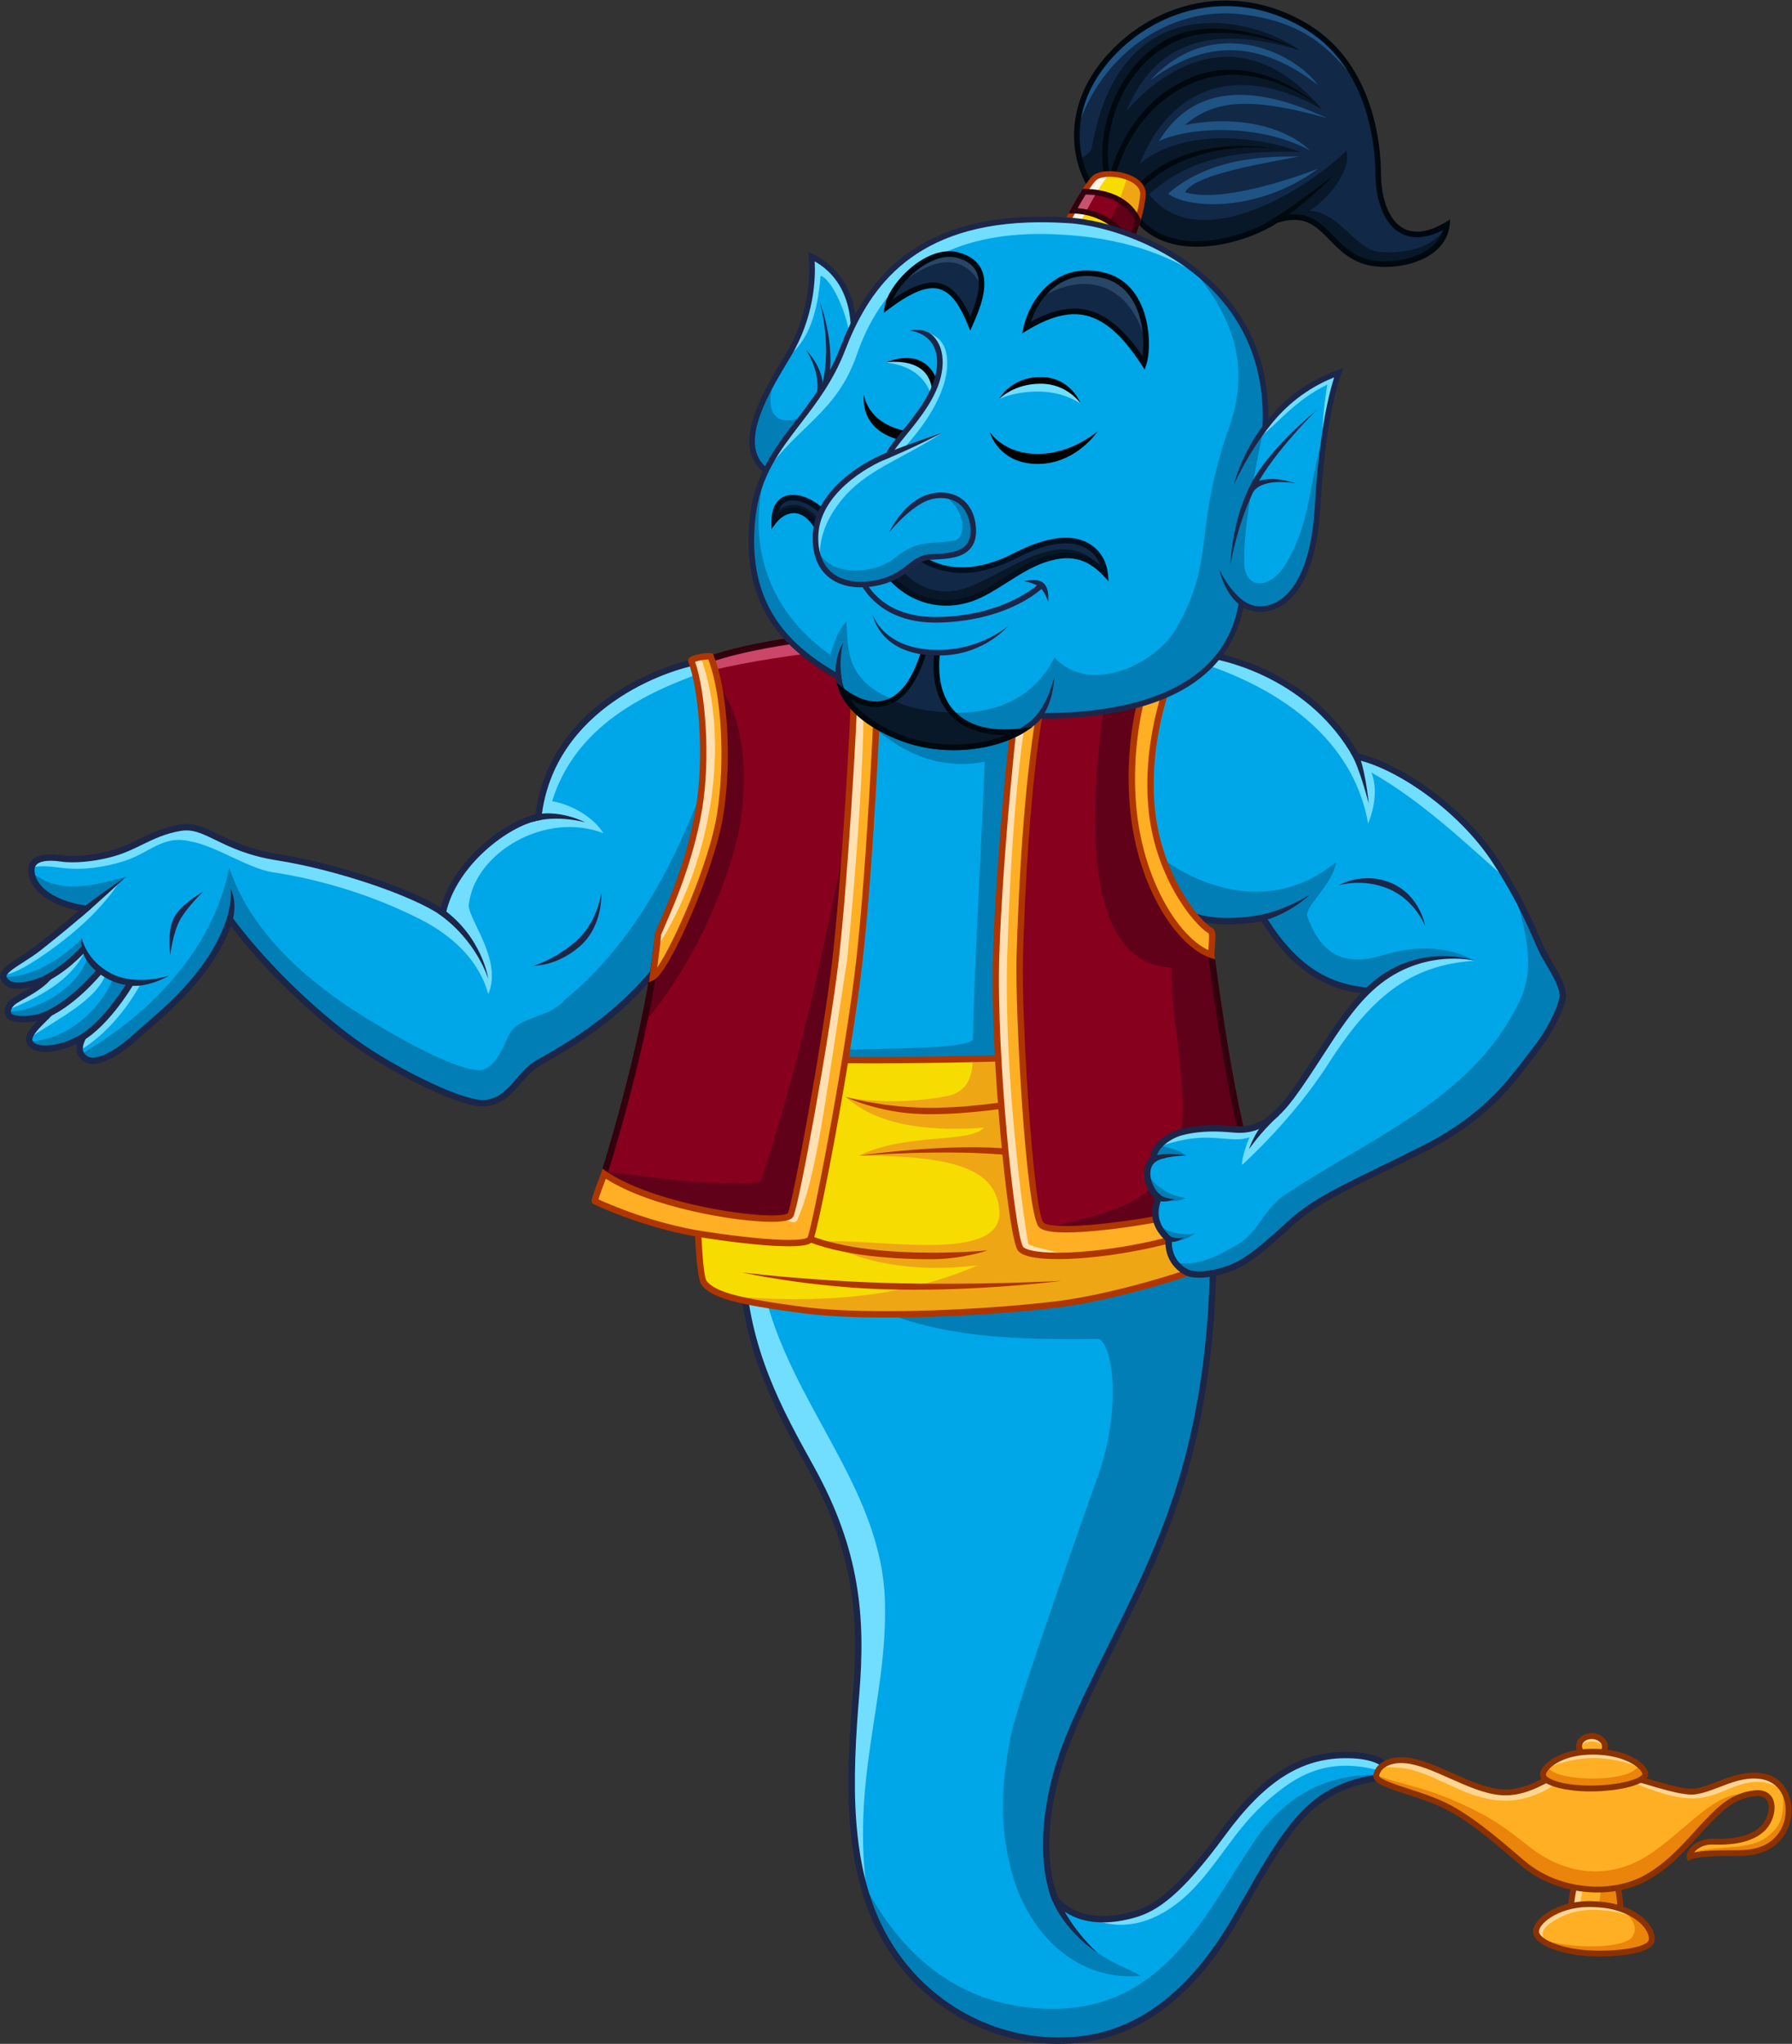 <?xml version="1.0" encoding="UTF-8" standalone="no"?>
<!-- Created with Inkscape (http://www.inkscape.org/) -->

<svg
   version="1.1"
   id="svg2"
   xml:space="preserve"
   width="3253.493"
   height="3710.027"
   viewBox="0 0 3253.493 3710.027"
   sodipodi:docname="vecteezy_cartoon-genie-presenting_8388643.eps"
   xmlns:inkscape="http://www.inkscape.org/namespaces/inkscape"
   xmlns:sodipodi="http://sodipodi.sourceforge.net/DTD/sodipodi-0.dtd"
   xmlns="http://www.w3.org/2000/svg"
   xmlns:svg="http://www.w3.org/2000/svg"><rect x="0" y="0" width="3253.493" height="3710.027" fill="#333333" stroke="none"/><defs
     id="defs6" /><sodipodi:namedview
     id="namedview4"
     pagecolor="#ffffff"
     bordercolor="#666666"
     borderopacity="1.0"
     inkscape:pageshadow="2"
     inkscape:pageopacity="0.0"
     inkscape:pagecheckerboard="0" /><g
     id="g8"
     inkscape:groupmode="layer"
     inkscape:label="ink_ext_XXXXXX"
     transform="matrix(1.333,0,0,-1.333,0,3710.027)"><g
       id="g10"
       transform="scale(0.1)"><path
         d="m 10102.5,10634.4 c 43.6,-1165.9 492.2,-1978.2 948,-2800.3 610.2,-1100.5 697.3,-2004.9 610.2,-3061.8 -87.2,-1056.9 -163.5,-2353.5 392.2,-3334.2 555.7,-980.6 1612.6,-1499.998 2673.2,-1376.6 1060.5,123.5 1721.6,980.7 2099.3,1634.5 377.8,653.8 697.4,1278.4 1111.4,1598.1 414.1,319.6 888.1,334.1 964.3,334.1 76.3,0 70.9,294.2 -533.9,305.1 -604.7,10.9 -1116.8,-250.6 -1716.1,-1067.8 -599.3,-817.2 -922.6,-1024.3 -1205.9,-1104.1 -283.3,-80 -755.4,-145.3 -1067.8,203.3 -138,290.6 -265.1,1140.5 203.4,2262.8 468.5,1122.3 1139.4,2149.6 1540,3526.7 464.9,1598.1 450.4,3341.5 334.2,4198.7 -929.8,188.8 -6352.5,-1318.5 -6352.5,-1318.5"
         style="fill:#00a7e8;fill-opacity:1;fill-rule:nonzero;stroke:none"
         id="path12" /><path
         d="m 18367.2,3933.3 c -604.7,10.9 -1116.8,-250.6 -1716.1,-1067.8 -599.3,-817.2 -922.6,-1024.3 -1205.9,-1104.1 -160.7,-45.4 -382.2,-85.9 -600.8,-48.8 575.4,-252.7 1080,70.3 1374.5,364.7 366.3,366.4 582.1,809.4 984.3,1180.4 455.2,420 908,675.9 1667,439.5 0,178 -254,231.6 -503,236.1"
         style="fill:#71deff;fill-opacity:1;fill-rule:nonzero;stroke:none"
         id="path14" /><path
         d="m 12052.9,6025.3 c -43.6,1569.1 -1307.5,2702.3 -1656.2,4271.4 -39.6,138.5 -70,268 -79.3,396.7 -137.2,-37.4 -214.9,-59 -214.9,-59 43.6,-1165.9 492.2,-1978.2 948,-2800.3 610.2,-1100.5 697.3,-2004.9 610.2,-3061.8 -72.4,-877.4 -136.9,-1919.9 161.1,-2809.7 -248.3,1624.9 268.7,2708.5 231.1,4062.7"
         style="fill:#71deff;fill-opacity:1;fill-rule:nonzero;stroke:none"
         id="path16" /><path
         d="M 17057.8,2720.2 C 16360.5,1674.2 15768.5,326.699 14057.8,490.199 12930.4,597.898 12231.1,1295.7 11750.3,2203.9 c 69.4,-268.6 167.1,-526.6 302.6,-765.8 555.7,-980.6 1612.6,-1499.998 2673.2,-1376.6 1060.5,123.5 1721.6,980.7 2099.3,1634.5 377.8,653.8 697.4,1278.4 1111.4,1598.1 414.1,319.6 888.1,334.1 964.3,334.1 12.9,0 23.3,8.5 29,22.5 -832.7,82 -1452.6,-282 -1872.3,-930.5"
         style="fill:#007eb5;fill-opacity:1;fill-rule:nonzero;stroke:none"
         id="path18" /><path
         d="m 14969.3,9599.3 c 217.9,-130.8 276.2,-1035.1 0,-1819.7 -235.7,-669.2 -1102.5,-3117.7 -1191.4,-3541.2 -123.2,-586.6 -177.1,-1179.5 -25.2,-1787 174.3,-828.1 828.1,-1612.599 1787,-1525.4 -381.6,213.8 -730.1,228.8 -1162.3,1038.7 -138,290.6 -265.1,1140.5 203.4,2262.8 468.5,1122.3 1139.4,2149.6 1540,3526.7 464.9,1598.1 450.4,3341.5 334.2,4198.7 -717.6,145.7 -4110.1,-718.5 -5622.1,-1120.8 15.9,-18.5 30.7,-37.2 43.2,-56 1046,-1176.8 2686.3,-1191.3 4093.2,-1176.8"
         style="fill:#007eb5;fill-opacity:1;fill-rule:nonzero;stroke:none"
         id="path20" /><path
         d="m 14949.6,1237.9 c -21.2,13.5 -519.6,336.3 -665,852.2 l 83.9,23.6 c 136.5,-484.2 581.1,-875.8 581.1,-875.8"
         style="fill:#1c2649;fill-opacity:1;fill-rule:nonzero;stroke:none"
         id="path22" /><path
         d="m 10147.5,10601.7 c 51,-1141 503.4,-1957.1 941.1,-2746.4 628.6,-1133.8 700.6,-2053.9 615.5,-3086.6 -95.7,-1160.2 -144.6,-2371.3 386.7,-3309.1 C 12570.5,613 13461.7,87.199 14416.7,87.199 c 101.3,0 203.6,5.902 304.3,17.699 807.2,93.903 1502.6,636.602 2066.7,1612.902 50.7,87.7 100.3,174.9 149.2,260.9 312.7,549.1 607.9,1067.8 973.3,1349.9 409.5,316 868.9,341.8 980.9,343.1 1,8 0,24.1 -12.5,46.3 -21.5,38.5 -122.3,164.7 -512.2,171.7 -628.9,12.1 -1130.1,-299.8 -1680.1,-1050 -593.7,-809.5 -920.8,-1033.3 -1229.2,-1120.3 -153.1,-43.2 -299.2,-65.1 -434.2,-65.1 -282.7,0 -510.8,94.7 -678,281.4 l -6.9,10.3 c -139.3,293.5 -276.3,1151.3 202.6,2298.3 169.1,405 360.6,789.9 563.3,1197.5 353.8,711.2 719.6,1446.6 975,2324.6 478,1642.7 438.3,3364.3 337.1,4149 -46.3,6.8 -103.3,10.3 -170.3,10.3 -1261.2,0 -5669.2,-1205.9 -6098.2,-1324 z M 14416.7,0 c -986.3,0 -1906.6,542.801 -2401.7,1416.6 -543.6,959.3 -494.6,2185.6 -397.8,3359.3 83.9,1016.9 13.1,1922.6 -604.9,3037.1 -447,806.2 -909.3,1639.9 -953.3,2819.8 l -1.3,34.4 33.1,9.2 c 196.4,54.6 4823.5,1336.4 6154.9,1336.4 88.3,0 161.5,-5.8 217.9,-17.2 l 30.4,-6.2 4.2,-30.7 c 105.2,-776 153,-2537.5 -335.6,-4216.6 C 15905,6856.6 15537.5,6117.6 15182,5403 c -202.1,-406.3 -393,-789.9 -561,-1192.3 -463.9,-1111.2 -339.5,-1935 -206.9,-2221.6 149.6,-164.3 354.4,-247.6 608.8,-247.6 127,0 265.1,20.8 410.5,61.8 251.9,71.1 569.5,252 1182.5,1088 568.7,775.4 1091.1,1097.4 1752.1,1085.6 484,-8.7 611.5,-193.5 610.5,-301.3 -0.4,-52.7 -33,-91 -77.4,-91 -52.8,0 -528.4,-9.1 -937.6,-325.1 -351.6,-271.3 -642.7,-782.6 -950.8,-1323.9 -49,-86.2 -98.8,-173.5 -149.5,-261.4 C 16284.5,672.699 15567.2,115.602 14731.1,18.301 14627.1,6.102 14521.4,0 14416.7,0"
         style="fill:#1c2649;fill-opacity:1;fill-rule:nonzero;stroke:none"
         id="path24" /><path
         d="m 9541.35,18828.3 c -441.3,-59.9 -2035.78,-584.8 -2210.11,-2124.7 -406.77,-72.6 -1154.98,-617.5 -1300.25,-1300.3 -421.35,290.6 -1485.54,635.6 -2248.22,755.5 -762.74,119.8 -969.81,457.6 -1318.46,403.1 -348.66,-54.5 -572.04,-228.8 -839.01,-321.4 -266.97,-92.6 -604.74,-125.3 -784.538,-98.1 -179.742,27.3 -414.024,21.8 -414.024,-158 0,-179.8 179.801,-441.3 740.952,-528.4 -228.811,-201.6 -390.893,-330.2 -624.737,-517.6 -246.961,-198 -546.617,-310.5 -492.144,-430.4 54.48,-119.8 239.707,-141.6 593.836,0 -125.274,-136.2 -346.157,-238.6 -441.293,-301.4 -101.692,-67.2 -128.903,-172.6 -63.528,-219.8 68.731,-49.6 337.758,-50.8 530.242,43.6 -61.738,-76.3 -319.601,-272.4 -265.121,-392.3 54.481,-119.8 359.551,-132.5 724.575,69.1 -70.79,-141.7 -59.89,-238.3 49.06,-301.6 108.95,-63.5 365.03,29.1 675.52,312.5 310.55,283.2 1002.49,791.7 1278.52,1590.8 443.08,-595.7 1038.76,-1169.5 1576.27,-1583.6 537.57,-414.1 1510.95,-908 1852.35,-915.3 341.44,-7.2 472.19,319.7 690.1,494 217.9,174.3 1794.23,806.3 2426.23,2680.4 435.83,1372.9 163.43,2702.3 -136.22,2843.9"
         style="fill:#00a7e8;fill-opacity:1;fill-rule:nonzero;stroke:none"
         id="path26" /><path
         d="m 7520.09,16921.5 c 311.86,1006.1 1228.21,1474.5 2140.18,1785.3 -38.05,60.4 -78.16,102.3 -118.92,121.5 -441.3,-59.9 -2035.78,-584.8 -2210.11,-2124.7 -406.77,-72.6 -1154.98,-617.5 -1300.25,-1300.3 -421.35,290.6 -1485.54,635.6 -2248.22,755.5 -762.74,119.8 -969.81,457.6 -1318.46,403.1 -348.66,-54.5 -572.04,-228.8 -839.01,-321.4 -266.97,-92.6 -604.74,-125.3 -784.538,-98.1 -167.059,25.4 -380.907,22.2 -410.34,-122.6 154.324,31.8 267.621,9.7 430.344,-8.2 269.514,-29.5 541.144,7.3 805.404,87.3 379.6,114.7 548.73,370.1 928.88,275.1 334.18,-55.7 788.38,-368.7 1116.87,-419 699.76,-107.2 1390.73,-325.1 2021.26,-646.1 399.49,-203.4 786.15,-533.9 916.95,-1013.4 207.02,474 -306.81,1056.9 -263.23,1231.3 87.17,697.3 1046.03,1264 1830.56,958.8 -130.75,218 -435.82,392.3 -697.37,435.9"
         style="fill:#71deff;fill-opacity:1;fill-rule:nonzero;stroke:none"
         id="path28" /><path
         d="m 1623.35,15819.1 c -155.47,-103.6 -372.13,-305 -455.66,-363.1 -228.811,-201.6 -390.893,-330.2 -624.737,-517.6 -211.89,-169.8 -461.832,-276.8 -494.414,-379.4 160.285,0 498.426,228 734.117,404.8 317.114,237.9 631.774,530.4 840.694,855.3"
         style="fill:#71deff;fill-opacity:1;fill-rule:nonzero;stroke:none"
         id="path30" /><path
         d="m 400.879,13698.7 c 414.461,273.6 904.821,516.9 1036.491,860.3 6.28,16.3 -54.11,45.8 -106.25,52.5 -159.81,-316 -544.725,-510.5 -661.054,-581.1 C 617.922,13966 426.25,13816 400.879,13698.7"
         style="fill:#71deff;fill-opacity:1;fill-rule:nonzero;stroke:none"
         id="path32" /><path
         d="m 1922.24,14442.6 c -87.16,0 -133.51,38.1 -177.1,-5.4 -108.52,-289.5 -342.9,-578.5 -621.47,-743.3 -30.19,-63.9 -43.42,-118.6 -37.13,-164.6 233.68,134.2 560.54,419.6 835.7,913.3"
         style="fill:#71deff;fill-opacity:1;fill-rule:nonzero;stroke:none"
         id="path34" /><path
         d="m 1156.79,14873 c -228.591,-32.6 -334.837,-261 -520.388,-373.4 -126.507,-132 -339.922,-231.6 -433.05,-293 -55.239,-36.6 -87.598,-84.2 -96.004,-127.7 412.136,169 845.41,386.1 1049.442,794.1"
         style="fill:#71deff;fill-opacity:1;fill-rule:nonzero;stroke:none"
         id="path36" /><path
         d="m 428.586,15955 c 18.637,-177.7 207.652,-416.3 738.554,-498.9 213.09,140.8 344.65,278.6 547.98,436.7 -440.16,-120 -901.839,-250.2 -1286.534,62.2"
         style="fill:#007eb5;fill-opacity:1;fill-rule:nonzero;stroke:none"
         id="path38" /><path
         d="m 1549.03,14524.3 c -201.76,-484.1 -664.956,-855.9 -1147.553,-874 1.086,-4.1 1.679,-8.2 3.468,-12.2 54.481,-119.8 359.551,-132.5 724.575,69.1 -8.24,-16.6 -14.91,-32.2 -20.87,-47.5 300.63,198.9 517.08,525.4 701.87,821 -87.16,-43.5 -261.49,87.2 -261.49,43.6"
         style="fill:#007eb5;fill-opacity:1;fill-rule:nonzero;stroke:none"
         id="path40" /><path
         d="m 1200.37,14829.5 c -120.44,-481.8 -766.366,-787.2 -1095.893,-770.8 -0.383,-28.7 11.007,-54.3 35.347,-71.9 68.731,-49.6 337.758,-50.8 530.242,43.6 -6.07,-7.5 -14.418,-16.5 -23.796,-26.1 294.992,133.9 545.59,328.7 684.85,607.2 43.58,43.6 -130.75,87.2 -130.75,218"
         style="fill:#007eb5;fill-opacity:1;fill-rule:nonzero;stroke:none"
         id="path42" /><path
         d="m 1113.21,15047.4 c -299.659,-294.2 -700.081,-531.2 -1068.308,-518 0.817,-7.1 2.66,-14.2 5.906,-21.4 47.656,-104.8 195.308,-134.6 468.515,-45.7 296.563,146 626.296,293.1 593.886,585.1"
         style="fill:#007eb5;fill-opacity:1;fill-rule:nonzero;stroke:none"
         id="path44" /><path
         d="m 9872.49,17979.4 c -444.71,-1405.9 -1035.72,-2823.1 -2178.02,-3760.1 -217.95,-261.5 -631.99,-218 -762.73,-479.4 -87.17,-174.4 -167.07,-425 -370.5,-479.5 -290.56,-32.7 -1130.48,420.9 -1707.02,791.8 -771.8,496.5 -1457.83,1141.6 -1732.23,1964.9 -222.67,-1113.2 -1061.63,-1984.4 -2018.16,-2538.3 15.28,-28.1 39.3,-52.6 74.75,-73.2 108.95,-63.5 365.03,29.1 675.52,312.5 310.55,283.2 1002.49,791.7 1278.52,1590.8 443.08,-595.7 1038.76,-1169.5 1576.27,-1583.6 537.57,-414.1 1510.95,-908 1852.35,-915.3 341.44,-7.2 472.19,319.7 690.1,494 217.9,174.3 1794.23,806.3 2426.23,2680.4 233.79,736.5 263.65,1460.2 194.92,1995"
         style="fill:#007eb5;fill-opacity:1;fill-rule:nonzero;stroke:none"
         id="path46" /><path
         d="m 1748.83,14412.6 c -95.46,13.8 -193.29,42.1 -285.72,91.5 -105.81,56.5 -183.44,123.8 -240.35,191.9 -150.21,179.6 -110.26,366.3 -110.26,366.3 0,0 53.34,-300.4 391.7,-481.4 346.16,-185 796.23,-35 800.74,-33.5 0,0 -285.99,-174.3 -556.11,-134.8"
         style="fill:#1c2649;fill-opacity:1;fill-rule:nonzero;stroke:none"
         id="path48" /><path
         d="m 1031.95,13609.8 -34.368,80.1 c 381.558,163.9 739.048,770.8 742.628,776.9 l 75.29,-43.9 c -15.17,-26 -375.86,-638 -783.55,-813.1"
         style="fill:#1c2649;fill-opacity:1;fill-rule:nonzero;stroke:none"
         id="path50" /><path
         d="m 579.758,13948.9 -29,82.2 c 394.246,138.9 777.322,610.3 781.122,615.1 l 67.92,-54.7 c -16.21,-20.2 -402.269,-495.4 -820.042,-642.6"
         style="fill:#1c2649;fill-opacity:1;fill-rule:nonzero;stroke:none"
         id="path52" /><path
         d="m 538.563,14422.9 -30.571,81.6 c 318.137,119.1 600.818,438.5 603.648,441.7 l 65.53,-57.5 c -12.09,-13.8 -299.654,-338.9 -638.607,-465.8"
         style="fill:#1c2649;fill-opacity:1;fill-rule:nonzero;stroke:none"
         id="path54" /><path
         d="m 3132.45,15184.5 -81.31,31.5 c 121.26,312.8 89.66,512.1 89.4,514.1 0,0 122.77,-208 -8.09,-545.6"
         style="fill:#1c2649;fill-opacity:1;fill-rule:nonzero;stroke:none"
         id="path56" /><path
         d="m 1083.23,15324.7 -55.83,67 c 247.34,206.5 687.72,501.1 687.72,501.1 -3.8,-3.6 -382.49,-359.9 -631.89,-568.1"
         style="fill:#1c2649;fill-opacity:1;fill-rule:nonzero;stroke:none"
         id="path58" /><path
         d="m 2318.71,14827.9 c 0,0 -48.08,325.8 52.79,512.6 100.07,185.3 391.86,347.5 391.86,347.5 -2.17,-2.2 -221.49,-215.5 -315.15,-389 -92.91,-172 -129.12,-468.1 -129.5,-471.1"
         style="fill:#1c2649;fill-opacity:1;fill-rule:nonzero;stroke:none"
         id="path60" /><path
         d="m 6650.13,14501.5 c -1.52,5.2 -155.79,524.2 -686.31,894 l 49.82,71.5 c 557.08,-388.3 636.49,-965.5 636.49,-965.5"
         style="fill:#1c2649;fill-opacity:1;fill-rule:nonzero;stroke:none"
         id="path62" /><path
         d="m 7263.48,14683 c 2.6,0.6 263.39,62.6 569.87,322.6 303.07,257.1 354.89,660.4 355.38,664.4 0,0 29.87,-451.9 -299,-730.9 -324.05,-274.9 -626.25,-256.1 -626.25,-256.1"
         style="fill:#1c2649;fill-opacity:1;fill-rule:nonzero;stroke:none"
         id="path64" /><path
         d="m 7972.55,16632.7 c -3.73,1.2 -380.8,111.1 -722.41,5.8 l -25.69,83.4 c 367.53,113.1 748.1,-89.2 748.1,-89.2"
         style="fill:#1c2649;fill-opacity:1;fill-rule:nonzero;stroke:none"
         id="path66" /><path
         d="m 3118.36,15401.1 49.22,-66.2 c 406.71,-546.7 978.21,-1120.8 1567.92,-1575.1 552.04,-425.2 1508.03,-899.4 1826.66,-906.2 l 10.29,-0.1 v 0 c 210.6,0 332.94,141.3 462.55,290.8 58.76,67.9 119.58,138 189.13,193.7 35.93,28.8 101.63,66.5 192.54,118.7 505.58,290.1 1689.51,969.7 2219.59,2541.7 430.34,1355.5 153.57,2632.1 -102.77,2784.8 -435.45,-65.7 -1989.76,-590.1 -2158.94,-2084.5 l -3.63,-32.3 -32.04,-5.7 c -412.08,-73.6 -1126.95,-616.3 -1265.29,-1266.5 l -13.55,-63.9 -53.83,37.1 c -397.93,274.5 -1440.1,624.1 -2230.22,748.3 -398.69,62.6 -645,182.4 -842.91,278.7 -149.22,72.5 -267.13,129.8 -393.75,129.8 -22.5,0 -45.48,-1.8 -68.3,-5.3 -215.75,-33.8 -383.3,-115.3 -545.26,-194.2 -96.12,-46.7 -186.86,-90.9 -286.16,-125.4 -195.15,-67.7 -445.91,-109.8 -654.442,-109.8 -57.297,0 -108.082,3.3 -150.906,9.9 -50.957,7.7 -98.871,11.6 -142.403,11.6 -147.007,0 -221.535,-42.6 -221.535,-126.6 0,-173.4 184.406,-404.6 704.026,-485.4 l 91.93,-14.2 -69.81,-61.6 c -215.036,-189.4 -369.146,-312.8 -582.454,-483.7 l -43.801,-35.1 C 485.008,14836.1 394.156,14778.1 313.93,14726.8 194.027,14650.3 70.059,14571 90.492,14526 c 22.227,-48.9 73.664,-72.6 157.203,-72.6 94.856,0 223.004,32 380.743,95.1 l 178.23,71.2 -129.934,-141.2 c -96.429,-104.9 -244.742,-189.4 -352.992,-251.2 -38.699,-22 -72.199,-41.1 -96.379,-57.1 -57.675,-38.2 -78.867,-84 -79.414,-111.6 -0.324,-15.9 5.313,-27.8 17.348,-36.5 12.957,-9.3 58.926,-25.1 149.18,-25.1 118.062,0 243.82,27.1 336.406,72.5 l 177.418,87 -124.348,-153.5 c -16.262,-20.1 -42.769,-45.8 -73.457,-75.5 -75.07,-72.6 -214.766,-207.8 -185.867,-271.3 17.23,-37.9 83.414,-61.5 172.754,-61.5 81.637,0 253.902,19.6 491.107,150.6 l 122.72,67.8 -62.71,-125.4 c -76.87,-153.8 -30.03,-208.4 31.99,-244.5 15.01,-8.7 35.12,-13.1 59.78,-13.1 133.73,0 344.76,119.6 564.51,320.2 43.31,39.5 94.1,83.4 150.09,131.9 351.48,304.2 882.65,763.8 1116.55,1440.9 z m 3454.09,-2634.8 v 0 l -12.14,0.2 c -368.88,7.8 -1357.5,523.3 -1877.98,924.2 -572.8,441.2 -1128.74,994.7 -1536.32,1528 C 2891.29,14560 2356.32,14097 2031.9,13816.2 c -55.35,-47.8 -105.54,-91.3 -148.41,-130.3 -238.9,-218 -466.03,-343 -623.22,-343 -40.27,0 -75.18,8.4 -103.65,25 -119.68,69.6 -127,169.4 -108.41,249.2 -153.616,-71.1 -303.605,-109.5 -430.827,-109.5 -127.711,0 -219.598,41 -252.121,112.5 -44.774,98.5 48.898,214 144.355,310.8 -63.687,-13.7 -130.527,-21.1 -195.14,-21.1 -53.239,0 -149.997,5.4 -200.188,41.7 -35.453,25.6 -54.426,64.2 -53.504,108.9 1.363,66.1 45.699,134.4 118.551,182.5 26.559,17.6 61.148,37.3 101.266,60.2 44.601,25.4 96.375,54.9 147.812,87.9 -67.976,-16.5 -128.41,-24.8 -180.719,-24.8 -149.019,0 -210.871,67.3 -236.558,123.8 -51.715,113.8 84.016,200.5 255.851,310.3 78.383,50 167.176,106.7 248.7,172.1 l 43.796,35.1 c 189.133,151.5 331.528,265.6 511.166,421.5 -505.306,102.7 -687.498,358.8 -687.498,555.4 0,79.8 40.114,213.7 308.707,213.7 47.868,0 100.176,-4.2 155.461,-12.6 38.543,-5.8 84.891,-8.8 137.848,-8.8 199.482,0 439.292,40.2 625.872,104.9 94.37,32.8 182.84,75.9 276.56,121.5 167.77,81.7 341.34,166.2 569.99,201.9 27.26,4.3 54.79,6.4 81.74,6.4 146.68,0 272.55,-61.2 431.86,-138.6 192.71,-93.7 432.57,-210.3 818.3,-271 768.11,-120.7 1774.08,-453.6 2213.58,-728.2 171.56,641.1 863.02,1170.7 1288.65,1266.4 195.74,1542.2 1817.05,2073.5 2243.77,2131.5 l 12.79,1.8 11.71,-5.6 c 321.01,-151.8 609.01,-1479.3 159.1,-2896.5 -540.82,-1603.9 -1744.85,-2295 -2259,-2590.1 -84.24,-48.4 -150.8,-86.6 -181.54,-111.2 -63.31,-50.6 -118.88,-114.8 -177.69,-182.6 -136.66,-157.8 -278.08,-321 -528.41,-321"
         style="fill:#1c2649;fill-opacity:1;fill-rule:nonzero;stroke:none"
         id="path68" /><path
         d="m 21466.6,2254.3 c -49,-183.8 -122.9,-525.9 -5.6,-550 117.2,-24 522,-91.7 581.6,8.6 59.6,100.3 -1.6,413.3 -26.4,509.9 -24.9,96.4 -500.7,93.1 -549.6,31.5"
         style="fill:#ffaf23;fill-opacity:1;fill-rule:nonzero;stroke:none"
         id="path70" /><path
         d="m 21595.2,2262.1 c -42.6,-7.5 -117.9,5.8 -128.6,-7.8 -49,-183.8 -122.9,-525.9 -5.6,-550 2.1,-0.5 63.6,-4.7 66,-5.2 -26.7,192.7 23.3,376.6 68.2,563"
         style="fill:#ffd592;fill-opacity:1;fill-rule:nonzero;stroke:none"
         id="path72" /><path
         d="m 22016.2,2222.8 c -12,46.6 -129.8,69.9 -253.7,74.5 83,-258.2 17.4,-446.2 -114,-623.4 159.6,-19.9 354.2,-28.2 394.1,39 59.6,100.3 -1.6,413.3 -26.4,509.9"
         style="fill:#ea840a;fill-opacity:1;fill-rule:nonzero;stroke:none"
         id="path74" /><path
         d="m 21501.9,2231.6 c -63,-239.6 -80.9,-421.8 -46.9,-477 5.3,-8.5 10,-10.5 13.9,-11.3 71.9,-14.7 193.9,-34.4 301.3,-41.3 205.7,-13.1 235.4,26.6 238.2,31.3 45.6,76.8 2.5,350.2 -30.8,479.5 -4.7,7.5 -50.4,34.6 -186.9,43.2 -137,8.8 -257.5,-8 -288.8,-24.4 z m 263.3,-609.1 v 0 c -143.7,9.2 -285.4,37.3 -312.2,42.8 -27.3,5.6 -50,22 -65.7,47.5 -49.3,79.7 -35.5,265.3 40.8,551.7 l 2.3,8 5,6.6 c 59.4,74.7 357.4,56.7 360.4,56.5 156.8,-10 243.9,-44.6 259,-102.9 1,-4 102.6,-404.5 22,-540.1 -35,-59.1 -134.1,-81.4 -311.6,-70.1"
         style="fill:#8c3200;fill-opacity:1;fill-rule:nonzero;stroke:none"
         id="path76" /><path
         d="m 21664.9,3750.6 c 373.7,-8.8 1138.2,-344.3 1412.1,-314.3 273.7,30 581.1,272.4 936.1,204.9 354.9,-67.5 438.6,-503.6 251.1,-784.4 -187.5,-280.8 -535.7,-258.8 -681.8,-259.3 -225.7,-0.8 -466.9,-6.9 -568.7,-50.3 -12.8,60.7 100.1,213.2 315.8,206.1 215.8,-7.1 502.2,11.3 675.6,175 160.1,151.1 206.9,520.7 -108.1,484.1 -315,-36.5 -492.3,-236.4 -674,-424.5 -181.6,-188.1 -456.8,-545.3 -830.4,-740.5 -485.1,-253.6 -1196.4,-173.6 -1648.2,209.6 -312.5,265.1 -732.6,640.4 -1120.7,814.7 -388.1,174.4 -901.5,259.7 -878.5,386.6 23,126.8 168.1,214.3 367.3,204.7 417.8,-19.8 965.9,-450.6 1409,-438.8 443.2,11.7 650.8,347.8 1143.4,326.4"
         style="fill:#ffaf23;fill-opacity:1;fill-rule:nonzero;stroke:none"
         id="path78" /><path
         d="m 19223.9,3732.6 c 438.3,-117 783.4,-421.4 1292.1,-421.4 355.4,-0.1 747.7,223.2 807.9,393.3 -277.9,-88.3 -476.7,-271.7 -802.4,-280.3 -443.1,-11.8 -991.2,419 -1409,438.8 -132.8,6.4 -241.2,-30.5 -305.8,-93.2 137.2,-0.6 270.5,-3 417.2,-37.2"
         style="fill:#ffd592;fill-opacity:1;fill-rule:nonzero;stroke:none"
         id="path80" /><path
         d="m 24013.1,3641.2 c -355,67.5 -662.4,-174.9 -936.1,-204.9 -152.7,-16.7 -457.6,80 -762.3,170.5 -57.9,17.2 -105.3,-33.9 -53.8,-55.7 226.8,-95.9 556.6,-218.3 820,-208.5 441,16.5 693.8,395 1193.8,130.5 -58.1,83.4 -144.9,145.9 -261.6,168.1"
         style="fill:#ffd592;fill-opacity:1;fill-rule:nonzero;stroke:none"
         id="path82" /><path
         d="m 24284.2,3458.6 c 24.1,-397.8 -39.9,-511.4 -243.3,-660.1 -271.9,-170.7 -647.7,-86.3 -1016.5,-198.8 -9.6,-20.3 -13.6,-38.8 -10.7,-52.5 101.8,43.4 343,49.5 568.7,50.3 146.1,0.5 494.3,-21.5 681.8,259.3 122.3,183.2 128.4,431.9 20,601.8"
         style="fill:#ea840a;fill-opacity:1;fill-rule:nonzero;stroke:none"
         id="path84" /><path
         d="m 23793.4,3393.3 c -396.6,70.5 -790.9,-439 -1286.9,-786.1 -596.6,-417.5 -1213.7,-275.1 -1634.8,46 -362.7,276.6 -521.8,425.7 -1098.1,672.1 -446.9,191.1 -841,246.2 -1010.2,331.9 40.2,-205.5 743.1,-282.6 935.2,-410.5 405.9,-270.1 894.9,-661.6 1045.8,-789.7 451.8,-383.2 1163.1,-463.2 1648.2,-209.6 373.6,195.2 648.8,552.4 830.4,740.5 160.6,166.3 318.2,341.8 570.4,405.4"
         style="fill:#ea840a;fill-opacity:1;fill-rule:nonzero;stroke:none"
         id="path86" /><path
         d="m 19120.4,3822.7 -9.9,0.6 c -172.1,8.2 -306.2,-62.5 -326.1,-172.2 -8.2,-44.8 244.8,-126.8 395.9,-175.6 146.2,-47.4 311.9,-101 459.8,-167.4 356.2,-160.1 734.2,-482.9 1038,-742.2 l 92.1,-78.5 c 235.8,-200 550.2,-321.9 885.1,-343.2 260.9,-16.6 516.2,32.6 718.8,138.5 294.4,153.9 530.2,414.6 702.4,605 42.2,46.7 82,90.7 117.9,127.9 l 27.5,28.5 c 175.7,182.7 357.3,371.6 670.5,407.8 130.8,15.1 225.2,-34.2 261.5,-134.7 45,-124.7 -9.4,-312.2 -121.5,-417.9 -143.9,-135.9 -374.2,-196.7 -704.2,-185.8 -148.2,4.9 -225.6,-73.2 -245.7,-97.2 -2.9,-3.4 -5.5,-6.7 -7.8,-10 123,25.6 314.2,30.3 507.5,31.1 l 31.8,-0.1 c 158.6,-1 453.8,-2.8 617.1,241.6 97.4,145.9 118.3,340.4 53.2,495.6 -51.3,122.3 -150.2,203.1 -278.7,227.6 -25.4,4.8 -51.6,8.1 -77.7,9.7 -180.2,11.5 -348.4,-53.3 -511,-115.8 -116.7,-44.9 -226.9,-87.4 -335.6,-99.3 -22.9,-2.5 -48.3,-2.9 -78,-1 -153.7,9.8 -381.9,78 -623.5,150.1 -264.2,79 -538.1,160.4 -715.8,165 -252,10.9 -422.3,-73 -602.7,-161.9 -158.3,-78.1 -322,-158.8 -538.7,-164.6 -22.1,-0.6 -45,-0.1 -68.1,1.3 h -0.1 c -224.7,14.4 -468.9,123.2 -705.1,228.5 -227.1,101.2 -441.6,196.7 -628.9,208.6 z m 2529.8,-1758 c -351.9,22.4 -682.7,150.8 -931.5,361.9 l -92.3,78.7 c -300,256.1 -673.1,574.7 -1019,730 -143.9,64.7 -307.4,117.7 -451.5,164.3 -283.4,91.8 -470.5,152.3 -449.9,265.8 27.2,150 195.2,247.7 408.4,237.5 l 11.1,-0.7 c 201.6,-12.8 422.4,-111.2 656.2,-215.3 229.8,-102.4 467.4,-208.3 677.8,-221.7 h 0.1 c 20.7,-1.3 41.3,-1.8 60.9,-1.2 199.3,5.3 348,78.6 505.6,156.3 181.5,89.4 369,181.9 640.5,170.1 9.3,-0.2 19.6,-0.6 30.2,-1.3 186.9,-11.9 450.7,-90.7 705.9,-166.9 237.1,-70.9 461.1,-137.7 605.7,-146.9 24.6,-1.6 46.1,-1.4 64.2,0.5 98.3,10.9 204,51.5 315.7,94.5 162.7,62.6 347.1,133.6 544.7,121 29.4,-1.8 58.8,-5.5 87.5,-10.9 155.5,-29.6 275.3,-127.3 337.3,-275.1 75.1,-179.1 51.4,-403.1 -60.5,-570.6 -187.1,-280.2 -522.6,-278.1 -683.8,-277.2 l -30.9,0.1 c -220.9,-0.7 -459.2,-7 -553.3,-47.1 l -44.6,-19 -10,47.5 c -7.8,37 9.3,83.9 46.7,128.5 69.5,82.7 185.1,129.7 309.4,125.6 307.7,-10.1 519.3,43.5 646.9,164.1 88,82.9 135.3,238.6 101.2,332.9 -23.7,65.5 -84.7,93.5 -177.3,82.7 -284.9,-33 -448.7,-203.4 -622.3,-383.9 l -27.6,-28.7 c -35,-36.2 -74.4,-79.8 -116.1,-125.9 -176.2,-194.9 -417.5,-461.8 -724.5,-622.3 -218.6,-114.1 -481.7,-165.1 -760.9,-147.3"
         style="fill:#8c3200;fill-opacity:1;fill-rule:nonzero;stroke:none"
         id="path88" /><path
         d="m 21860.4,4038.8 c -4.9,-77.5 -87.9,-135.4 -185.4,-129.2 -97.4,6.2 -172.4,74.2 -167.5,151.7 5,77.5 87.9,135.3 185.4,129.1 97.4,-6.2 172.5,-74.1 167.5,-151.6"
         style="fill:#ffaf23;fill-opacity:1;fill-rule:nonzero;stroke:none"
         id="path90" /><path
         d="m 21859.1,4032 c 0.3,2.3 1.2,4.4 1.3,6.8 5,77.5 -70.1,145.4 -167.5,151.6 -97.5,6.2 -180.4,-51.6 -185.4,-129.1 -0.3,-5 0.6,-9.6 1,-14.4 111.6,94.1 246.4,98.6 350.6,-14.9"
         style="fill:#ffd592;fill-opacity:1;fill-rule:nonzero;stroke:none"
         id="path92" /><path
         d="m 21690.4,4150.7 c -75.4,4.8 -139.5,-36.5 -143.1,-92 -3.5,-55.5 54.9,-104.5 130.3,-109.3 75.4,-4.8 139.5,36.4 143,91.9 3.6,55.5 -54.8,104.6 -130.2,109.4 z m -17.9,-280.8 c -119.2,7.6 -211,94.5 -204.7,193.9 6.3,99.3 108.5,173.9 227.6,166.3 119.2,-7.5 211,-94.5 204.8,-193.8 -6.4,-99.4 -108.5,-174 -227.7,-166.4"
         style="fill:#8c3200;fill-opacity:1;fill-rule:nonzero;stroke:none"
         id="path94" /><path
         d="m 22408.5,3673.4 c 1,-100.4 -341.2,-192.2 -723.5,-196 -382.3,-3.8 -668.2,86.9 -669.2,187.3 -1,100.3 224.5,312.5 673.6,313.9 469.2,1.4 718.1,-204.8 719.1,-305.2"
         style="fill:#ffaf23;fill-opacity:1;fill-rule:nonzero;stroke:none"
         id="path96" /><path
         d="m 22373.8,3748.8 c -82.7,103.3 -314.9,231 -684.4,229.8 -342.3,-1.1 -554.3,-124.5 -635.5,-227.6 453.2,185.7 855.2,190 1319.9,-2.2"
         style="fill:#ffd592;fill-opacity:1;fill-rule:nonzero;stroke:none"
         id="path98" /><path
         d="m 22325.1,3797.6 c -103.2,-259 -1213.2,-230.4 -1241.3,-13.5 -45.5,-44.2 -68.3,-87.5 -68,-119.4 1,-100.4 286.9,-191.1 669.2,-187.2 382.3,3.7 724.5,95.5 723.5,195.9 -0.4,33.5 -28.9,78.8 -83.4,124.2"
         style="fill:#ea840a;fill-opacity:1;fill-rule:nonzero;stroke:none"
         id="path100" /><path
         d="m 21787.9,3935.8 c -32,2.1 -65.2,3 -98.4,3 -369.8,-1.2 -539.9,-144.5 -583.2,-188.3 -37.6,-38.2 -50.8,-69.8 -50.7,-85.4 0.5,-38.5 142.6,-122.9 469.7,-143.7 51.6,-3.3 105.2,-4.7 159.3,-4.2 179.4,1.8 360,23.9 495.4,60.4 157,42.4 188.7,86 188.7,95.4 -0.7,67.6 -199.1,238.6 -580.8,262.8 z m -267.7,-493.9 c -250.2,15.9 -542.8,83.7 -544.2,222.4 -0.4,43.2 25.7,93.6 73.6,142.1 48.8,49.5 239.1,210.8 639.7,212 35,0.2 69.9,-0.9 103.7,-3.1 420,-26.7 654.1,-218.9 655.3,-341.5 0.7,-70.3 -82.6,-128.6 -247.5,-173.1 -141.8,-38.3 -329.6,-61.3 -515.5,-63.1 -56,-0.6 -111.5,0.8 -165.1,4.3"
         style="fill:#8c3200;fill-opacity:1;fill-rule:nonzero;stroke:none"
         id="path102" /><path
         d="m 21724,1901.5 c 501.3,-16.3 785.5,-293.9 773.6,-482.7 -10.6,-165.7 -551.7,-203.7 -860.1,-184.8 -410.9,25.1 -725.4,165.9 -716.7,302.5 9.7,151.6 342,394.8 803.2,365"
         style="fill:#ffaf23;fill-opacity:1;fill-rule:nonzero;stroke:none"
         id="path104" /><path
         d="m 21107.4,1637.2 c 361,252.9 714.6,217.4 1183.9,90.8 -124.5,64.7 -372.4,167.1 -567.3,173.5 -461.2,29.8 -793.5,-213.4 -803.2,-365 -3.7,-58.1 51.5,-116.9 147.3,-167.3 -98,129.5 -53.7,193.9 39.3,268"
         style="fill:#ffd592;fill-opacity:1;fill-rule:nonzero;stroke:none"
         id="path106" /><path
         d="m 22062.8,1844 c 186,-130.4 241.3,-255.8 178.1,-373.9 -80.1,-177 -865.3,-189.5 -1265.2,-38.5 106.4,-96.9 357.5,-179 661.8,-197.6 308.4,-18.9 849.5,19.1 860.1,184.8 8.9,140.8 -147.1,330.8 -434.8,425.2"
         style="fill:#ea840a;fill-opacity:1;fill-rule:nonzero;stroke:none"
         id="path108" /><path
         d="m 21764.4,1859.6 c -13.7,0.9 -27.6,1.5 -41.7,2 -460.3,29.3 -754.8,-213.2 -762.2,-327.6 -5.6,-90.3 248.1,-232.8 674.5,-259.9 l 5,-0.3 c 364.7,-22.4 810.8,38.4 817.8,147.5 10.4,164 -248.3,410 -693.4,438.3 z m -134.5,-665 c -377.3,24 -760.6,159.4 -748.8,344.4 11.6,182.9 371.2,432.3 844.1,402.3 14.9,-0.6 29.7,-1.2 44.2,-2.2 470.2,-29.9 782.1,-299.6 767.9,-522.8 -14.4,-225.5 -672.6,-236.2 -902.2,-222.1 l -5.2,0.4"
         style="fill:#8c3200;fill-opacity:1;fill-rule:nonzero;stroke:none"
         id="path110" /><path
         d="m 10832.5,18773.6 3617.6,283.5 v -6842.3 l -3980.7,275.6 363.1,6283.2"
         style="fill:#00a7e8;fill-opacity:1;fill-rule:nonzero;stroke:none"
         id="path112" /><path
         d="m 11172.4,18800.3 c 504.1,-762.7 1221.1,-1537 2238.9,-1341.3 -29,-842.6 -148.9,-2929.8 -159.8,-3777.4 -59.9,-170.6 -1851.5,-112.3 -2723.4,-174 l -58.7,-1017.2 3980.7,-275.6 v 6842.3 l -3277.7,-256.8"
         style="fill:#007eb5;fill-opacity:1;fill-rule:nonzero;stroke:none"
         id="path114" /><path
         d="m 9539.56,13492.8 c -72.7,-624.6 -72.7,-2971 50.84,-3130.8 123.48,-159.8 435.8,-250.6 1351.1,-370.4 915.3,-119.9 2549.7,-32.7 3443.2,76.2 893.5,109 2201,539.3 2353.5,662 -43.5,231.5 -544.7,2846.6 -544.7,2846.6 C 15191,13423.8 10887,13304 9539.56,13492.8"
         style="fill:#f7dc01;fill-opacity:1;fill-rule:nonzero;stroke:none"
         id="path116" /><path
         d="m 16193.5,13576.4 c -470.3,-71.6 -1667.2,-135.9 -2944.5,-164.6 -3,-237.4 -72.5,-437.1 -324.4,-500.1 -435.8,-87.1 -968.6,-105.2 -1404.4,-18 479.5,-435.9 1273.6,-461.4 1883.9,-417.8 -212.5,-217.9 -1057,-65.4 -1707.3,-381.3 1320.4,0 1865.6,-185.3 1914.3,-741 64.5,-738.2 -1649.7,-383.9 -2390.7,-427.5 631,-351.6 1399.1,-411.5 2096.5,-324.4 -1050.8,-459.6 -2249.9,-523.4 -3429.66,-415.2 206.56,-67.6 532.26,-126.6 1054.26,-194.9 915.3,-119.9 2549.7,-32.7 3443.2,76.2 893.5,109 2201,539.3 2353.5,662 -43.5,231.5 -544.7,2846.6 -544.7,2846.6"
         style="fill:#efa614;fill-opacity:1;fill-rule:nonzero;stroke:none"
         id="path118" /><path
         d="m 12678.3,12659.5 c -40.1,0 -80.1,0.6 -119.9,1.6 -597.9,16.4 -1038.2,232.6 -1038.2,232.6 4.5,-1.4 454.4,-129.5 1040.6,-145.4 588,-16.1 1232.4,96.3 1238.8,97.4 l 15.2,-85.9 c -6.1,-1 -575.4,-100.3 -1136.5,-100.3"
         style="fill:#af3600;fill-opacity:1;fill-rule:nonzero;stroke:none"
         id="path120" /><path
         d="m 11696.8,12094.6 c 0,0 1249.4,184.2 2115.3,86.8 l -9.7,-86.6 c -857.5,96.5 -2093.3,0.8 -2105.6,-0.2"
         style="fill:#af3600;fill-opacity:1;fill-rule:nonzero;stroke:none"
         id="path122" /><path
         d="m 12457,10269.3 c -129.6,0 -261.5,1.7 -394.5,5.6 -1059.3,30.9 -1949.8,227.8 -1958.6,229.9 0,0 910.6,-112.2 1961.2,-142.8 1227.2,-35.9 2390.7,27.5 2390.7,27.5 -10.2,-1.4 -924.5,-120.2 -1998.8,-120.2"
         style="fill:#af3600;fill-opacity:1;fill-rule:nonzero;stroke:none"
         id="path124" /><path
         d="m 12687.1,10684.8 c -586.6,0 -1374.2,58.4 -1875.3,329 l 41.5,76.7 c 839,-453.2 2579.9,-287.3 2597.3,-285.6 0,0 -340.4,-120.1 -763.5,-120.1"
         style="fill:#af3600;fill-opacity:1;fill-rule:nonzero;stroke:none"
         id="path126" /><path
         d="m 9578.04,13443.7 c -73.02,-724.8 -57.19,-2918.7 46.84,-3055 116.16,-150.4 449.82,-239.6 1322.22,-353.9 290.7,-38.1 669.7,-57.4 1126.3,-57.4 892.9,0 1800.3,72 2306,133.6 866.8,105.8 2092.7,506.2 2310.8,638.5 -63.2,333 -469.9,2455 -531.7,2777.8 -683.9,-95.4 -2607.8,-174.9 -4260.8,-174.9 -742.6,0 -1738.6,16.1 -2319.66,91.3 z M 12073.4,9890.2 c -460.4,0 -843.1,19.6 -1137.5,58.2 -921.7,120.6 -1244.08,211.1 -1380.03,387 -141.15,182.7 -130.58,2552.2 -59.62,3162.5 l 5.14,44.3 44.19,-6.2 c 568.52,-79.7 1592.92,-96.4 2352.12,-96.4 1684.2,0 3648.4,82.3 4289.2,179.9 l 41.4,6.3 7.9,-41.2 c 5,-26.2 501.8,-2617.8 544.9,-2846.8 l 4.8,-25.7 -20.3,-16.3 c -171.3,-137.7 -1490.2,-563.3 -2375.6,-671.2 -508.2,-62 -1419.8,-134.4 -2316.6,-134.4"
         style="fill:#af3600;fill-opacity:1;fill-rule:nonzero;stroke:none"
         id="path128" /><path
         d="m 15866.5,18934.8 c 479.5,100.5 1925,-175.5 2607.9,-1403.1 501.2,-101.7 1382.4,-646.8 1888.6,-1416.5 428.6,-651.7 570.3,-1106 673.8,-1291.2 103.5,-185.2 296,-459.5 237.9,-608.4 -58.1,-148.9 -475.8,-526.6 -657.4,-533.9 -181.6,-7.3 -1765.2,646.5 -1765.2,646.5 -595.6,7.3 -1133.2,167.1 -1648.9,1002.5 -348.7,-50.9 -951.6,-131.8 -1336.7,271.8 -384.9,403.7 -561.1,1478.8 -538.4,1958.3 22.7,479.4 458.5,1324.2 538.4,1374"
         style="fill:#00a7e8;fill-opacity:1;fill-rule:nonzero;stroke:none"
         id="path130" /><path
         d="m 18634.2,16616.4 c 87.1,217.9 130.7,479.4 43.6,697.3 690.8,-394.7 1257.5,-938.4 1850,-1462.5 -49.8,84.1 -104.2,171.8 -164.8,264 -506.2,769.7 -1387.4,1314.8 -1888.6,1416.5 -677.2,1217.4 -2103.8,1498.8 -2595.1,1405.3 1214.1,-282.9 2518.5,-981.3 2754.9,-2320.6"
         style="fill:#71deff;fill-opacity:1;fill-rule:nonzero;stroke:none"
         id="path132" /><path
         d="m 21036.8,14824 c -79.3,141.9 -181.6,442.3 -417.6,867.9 156.1,-502.1 287.8,-1007.2 107,-1429.1 -86.5,-191.5 -187.4,-369.4 -299.9,-536.5 92.6,-28.8 161.1,-45.8 191,-44.6 181.6,7.3 599.3,385 657.4,533.9 58.1,148.9 -134.4,423.2 -237.9,608.4"
         style="fill:#007eb5;fill-opacity:1;fill-rule:nonzero;stroke:none"
         id="path134" /><path
         d="m 18786.7,14812.7 c -537.5,-157.6 -824.1,96.2 -980.6,539.7 -43.6,130.8 348.7,435.9 392.2,741 -896.9,-741 -2002.9,-365 -2725.4,346.7 89.5,-338.1 220.4,-655.9 393.6,-837.6 385.1,-403.6 988,-322.7 1336.7,-271.8 511.9,-829.2 1045.3,-992.7 1635.7,-1002.2 370.6,240 815.8,333.8 1249.8,420.6 -504.7,272.8 -1011.1,148.8 -1302,63.6"
         style="fill:#007eb5;fill-opacity:1;fill-rule:nonzero;stroke:none"
         id="path136" /><path
         d="m 17082.3,15269.9 -12.2,86.3 c 414.8,59 768.2,291.7 771.7,294.1 0,0 -324.5,-318.5 -759.5,-380.4"
         style="fill:#1c2649;fill-opacity:1;fill-rule:nonzero;stroke:none"
         id="path138" /><path
         d="m 18642.8,16888.9 c -1.3,5.2 -134.1,520.2 -247.5,692.7 l 72.8,48 c 121.5,-184.7 174.7,-740.7 174.7,-740.7"
         style="fill:#1c2649;fill-opacity:1;fill-rule:nonzero;stroke:none"
         id="path140" /><path
         d="m 19410.6,15222.7 c -1.3,3.5 -135.2,350 -493.9,503.8 -360.4,154.4 -684.9,48.9 -688.1,47.7 0,0 330.2,200.5 722.4,32.4 394,-168.9 459.6,-583.9 459.6,-583.9"
         style="fill:#1c2649;fill-opacity:1;fill-rule:nonzero;stroke:none"
         id="path142" /><path
         d="m 17225.2,15377.9 15,-24.3 c 496.7,-804.6 1003.8,-974.4 1612.4,-981.8 l 8.4,-0.1 7.7,-3.2 c 626.4,-258.6 1608.1,-643.3 1745.4,-643.3 v -43.6 l 1.4,43.7 c 162.6,6.5 567.1,374.4 618.6,506.2 40.5,103.7 -84.5,314.7 -175.8,468.8 -21.3,36 -41.8,70.5 -59.6,102.4 -30.4,54.5 -63.3,129.6 -104.9,224.8 -104.4,239 -262.2,600 -567.2,1063.7 -478.2,727.1 -1338.3,1291.7 -1860.9,1397.8 l -19.7,4 -9.7,17.5 c -571.2,1026.9 -1720.7,1399.6 -2354,1399.6 -75.7,0 -141.9,-5.3 -196.9,-16 -87.3,-83 -492.1,-878.4 -513.8,-1335.5 -21,-444.2 145.7,-1526.7 526.5,-1926 193.2,-202.6 463.4,-301.1 825.9,-301.1 182.8,0 357.4,25.4 472.9,42.3 z m 3389,-1739.8 c -195.9,0 -1577.2,566.7 -1771,646.6 -544,7.9 -1121,137.3 -1662,998.7 -141.9,-20.3 -293.6,-39.1 -457.2,-39.1 -387.6,0 -678.4,107.3 -889,328.2 -403.2,422.8 -572.6,1520.5 -550.5,1990.3 22.2,468.1 453.5,1343.3 559,1409 l 6.6,4 7.5,1.6 c 62.9,13.2 138.5,19.9 224.7,19.9 650.4,0 1827.7,-380.5 2420.4,-1427.1 541.4,-119.4 1412.1,-694.2 1896.8,-1431.1 309,-469.9 468.6,-835 574.2,-1076.7 40.7,-93 72.8,-166.4 101.1,-217.2 17.5,-31.2 37.6,-65.1 58.6,-100.5 111.4,-188.3 237.8,-401.6 181.9,-545 -64.7,-165.7 -493.3,-553.4 -696.3,-561.5 l -4.8,-0.1"
         style="fill:#1c2649;fill-opacity:1;fill-rule:nonzero;stroke:none"
         id="path144" /><path
         d="m 9623.09,18839.2 c 392.21,152.6 1263.91,316 1906.81,337.8 642.8,21.8 3777.6,54.5 4454.9,-168.9 -183.6,-190.7 -532.3,-1356.5 -401.5,-2195.6 130.7,-839 207,-1056.9 915.2,-1983 54.5,-435.9 316,-2375.4 610.2,-3083.7 -174.3,-446.7 -1536.3,-904.4 -3072.7,-806.3 -174.3,512.1 -250.6,2713.1 -250.6,3443.2 0,730 119.8,3573.9 392.2,4412.9 -239.7,130.8 -2386.2,-217.9 -2386.2,-217.9 29.1,-987.9 -232.4,-3675.6 -348.7,-4721.6 -116.2,-1046.1 -501.2,-2622.4 -566.6,-2698.7 -65.3,-76.2 -1808.73,-21.7 -2713.12,490.3 174.34,501.3 673.36,2226.9 785.94,3336.5 170.7,303.3 547.06,1072.9 656.01,1559.5 108.95,486.8 181.59,1532.8 18.16,2295.5"
         style="fill:#87001d;fill-opacity:1;fill-rule:nonzero;stroke:none"
         id="path146" /><path
         d="m 13202.2,19191.1 c -746.5,5.3 -1412.6,-5.3 -1672.3,-14.1 -642.9,-21.8 -1514.6,-185.2 -1906.81,-337.8 10.08,-47.1 19.24,-95.4 27.59,-144.5 1175.62,277.7 2314.92,324.9 3535.42,493.2 5.2,1.3 10.8,2.2 16.1,3.2"
         style="fill:#cc4669;fill-opacity:1;fill-rule:nonzero;stroke:none"
         id="path148" /><path
         d="m 8237.57,11875 c -28.57,-90.8 -53.94,-167.8 -74.59,-227.3 904.39,-512 2647.82,-566.5 2713.12,-490.3 65.4,76.3 450.4,1652.6 566.6,2698.7 89.6,806.1 265.4,2587.1 328.1,3813.9 -407.8,-2013 -756.8,-3991.4 -1417.7,-5935.1 -705.18,-67.1 -1410.36,72.4 -2115.53,140.1"
         style="fill:#600019;fill-opacity:1;fill-rule:nonzero;stroke:none"
         id="path150" /><path
         d="m 9657.08,18654.9 c 117.68,-739.1 48.24,-1662.6 -52.15,-2111.2 -108.95,-486.6 -485.31,-1256.2 -656.01,-1559.5 -33.12,-326.5 -99.79,-706.4 -181.75,-1092.7 579.3,698.7 983.79,1507.2 1237.23,2376.2 199.1,756.5 215.9,1839.9 -347.32,2387.2"
         style="fill:#600019;fill-opacity:1;fill-rule:nonzero;stroke:none"
         id="path152" /><path
         d="m 16498.5,14829.5 c -708.2,926.1 -784.5,1144 -915.2,1983 -130.8,839.1 217.9,2004.9 401.5,2195.6 -154.8,51.1 -438.3,88.7 -790.8,116.2 -307.1,-1556.1 -669.5,-4418.3 768.8,-4469.2 -43.6,-740.9 348.7,-2032.1 0,-2642.3 -439.2,-743.3 -1075.7,-682.9 -1950.2,-990.9 7.6,-30.5 15.4,-58.8 23.4,-82.4 1536.4,-98.1 2898.4,359.6 3072.7,806.3 -294.2,708.3 -555.7,2647.8 -610.2,3083.7"
         style="fill:#600019;fill-opacity:1;fill-rule:nonzero;stroke:none"
         id="path154" /><path
         d="m 14068.5,10981.2 c 128.8,-7.6 259.6,-11.5 389,-11.5 1337.6,0 2433.7,406 2604,776.4 -307,760 -568.9,2781.3 -604.8,3066.2 -704.6,922.3 -784.9,1148.8 -916.5,1993.5 -125.2,803.3 180,1877.2 371.9,2178.1 -573.8,148.5 -2353.3,165.1 -3112.5,165.1 -556.9,0 -1047.8,-8.1 -1268.2,-15.6 -585.5,-19.8 -1438.1,-168.4 -1858.06,-321.8 156.6,-774.6 78.38,-1811.6 -25.86,-2277.4 -110.8,-494.8 -486.67,-1260.7 -656.11,-1563.4 -109.72,-1064.6 -581.26,-2732.2 -775.26,-3302.7 668.25,-362.8 1787.09,-495 2385.19,-495 153.9,0 223.9,10.2 244.1,16.7 68.2,125 440.6,1650.2 554,2671 99.9,899.4 378.4,3696.1 348.4,4715.6 l -1.1,38.2 37.7,6.1 c 15.3,2.5 1532.9,247.9 2153,247.9 177.1,0 233.8,-19.8 261.1,-34.7 l 31.8,-17.3 -11.2,-34.4 c -268.5,-827.1 -390.1,-3654.7 -390.1,-4399.5 0,-730.7 73.7,-2849.2 239.5,-3401.5 z m 389,-98.7 c -141.3,0 -284,4.6 -424.3,13.5 l -29.1,1.9 -9.4,27.5 c -175.1,514.6 -252.9,2709.8 -252.9,3457.3 0,736.3 119.1,3501.6 381.7,4385.6 -31.7,6.8 -87.5,13.1 -186.1,13.1 -558.8,0 -1863.3,-202.9 -2101.5,-240.7 22.4,-1054.3 -251,-3799.5 -349.8,-4689.5 -110.4,-992.7 -494.7,-2626.3 -576.9,-2722.1 -12.9,-15.1 -36.9,-43.1 -307.9,-43.1 -616.87,0 -1781,139.5 -2459.78,523.9 l -31.61,17.9 11.93,34.3 c 185.39,533 674.22,2247.2 783.72,3326.5 l 0.93,9.1 4.43,7.9 c 165.23,293.4 541.79,1057.9 651.46,1547.7 104.24,465.7 182.07,1511.3 18.05,2276.8 l -7.75,36.3 34.58,13.4 c 420.84,163.7 1300.64,319.7 1921.24,340.8 221.1,7.5 713.2,15.5 1271.1,15.5 983.3,0 2706.5,-24.2 3198.8,-186.6 l 65.8,-21.7 -48.1,-49.9 c -171.2,-177.9 -518.2,-1334.9 -389.7,-2158.7 131.1,-841.3 203.3,-1043.5 906.7,-1963.3 l 7.2,-9.4 1.5,-11.7 c 11.7,-94 291.6,-2312.5 607.2,-3072.2 l 6.7,-16.2 -6.4,-16.4 c -179.2,-459.4 -1411.9,-847.4 -2691.8,-847.5"
         style="fill:#33000d;fill-opacity:1;fill-rule:nonzero;stroke:none"
         id="path156" /><path
         d="m 15839.3,19057.1 c -201.6,-288.7 -494.7,-1151.6 -408.6,-2190.1 87.2,-1051.5 610.2,-1877.7 1067.8,-2037.5 0,92.5 27.3,288.7 0,321.4 -190.7,98.1 -740.9,757.3 -817.2,1716.1 -76.2,958.9 265.1,1856 446.8,2110.2 -50.9,65.4 -288.8,79.9 -288.8,79.9"
         style="fill:#ffaf23;fill-opacity:1;fill-rule:nonzero;stroke:none"
         id="path158" /><path
         d="m 15861.3,19011.8 c -212.7,-325.2 -466.6,-1183.4 -387.2,-2141.2 82.7,-997.2 563,-1780 983.3,-1977.2 0.9,16 2.1,32.8 3.3,50 3.8,55.5 10,145.3 3.8,176.5 -218.1,129.1 -751.4,798.6 -826.6,1743.7 -73,917.9 233.1,1793.3 431.1,2103.9 -43.3,20.4 -129,37.4 -207.7,44.3 z m 689,-4243.8 -66.1,20.3 c -468.2,163.5 -1006.5,984.4 -1096.9,2075.1 -87.6,1056.4 208.9,1921.6 416.3,2218.7 l 13.9,20 24.4,-1.4 c 60.5,-3.7 262.2,-21.6 320.6,-96.7 l 19.9,-25.7 -18.9,-26.4 c -189.6,-265.4 -513,-1148.5 -438.7,-2081.5 73.1,-918.9 604.2,-1583.3 793.6,-1680.8 l 7.9,-4 5.7,-6.8 c 27,-32.4 25.5,-98.4 15.6,-241.4 -2.8,-41.2 -5.5,-80.1 -5.5,-107.9 l 8.2,-61.5"
         style="fill:#af3600;fill-opacity:1;fill-rule:nonzero;stroke:none"
         id="path160" /><path
         d="m 9416.02,18833.8 c 141.69,-375.9 225.71,-1306.1 101.74,-2028.5 -137.14,-799.1 -472.19,-1485.5 -557.07,-1692.2 0,-70.9 -69.66,-583.9 -69.66,-583.9 185.28,92.6 797.43,1455.2 917.28,2207.1 119.85,751.8 59.9,1694.3 -130.74,2157.4 -76.27,10.9 -272.12,-30.6 -261.55,-59.9"
         style="fill:#ffaf23;fill-opacity:1;fill-rule:nonzero;stroke:none"
         id="path162" /><path
         d="m 9544.06,18884.7 c -69.82,-12.6 -134.22,-33.8 -128.04,-50.9 141.69,-375.9 225.71,-1306.1 101.74,-2028.5 -137.14,-799.1 -472.19,-1485.5 -557.07,-1692.2 0,-24.4 -8.25,-101 -19.03,-191.1 764.26,1160.4 1009.49,2838.5 602.4,3962.7"
         style="fill:#ffe0b3;fill-opacity:1;fill-rule:nonzero;stroke:none"
         id="path164" /><path
         d="m 9004.06,15103.8 c -2.94,-66.2 -32.1,-295.4 -51.94,-446.6 223.23,322.7 706.36,1416.1 813.15,2085.9 115.36,723.8 63.21,1640.7 -117.95,2108.8 -59.46,-0.2 -142.13,-17.3 -180.18,-31.3 141.42,-407.9 214.11,-1320.3 93.56,-2022.7 -118.88,-692.7 -383.79,-1297.9 -511.11,-1588.7 -18.55,-42.3 -34.04,-77.7 -45.53,-105.4 z m -167.29,-650.5 11.11,81.8 c 19.24,141.9 69.22,522.3 69.22,578 v 8.5 l 3.26,8 c 11.97,29.1 28.84,67.6 49.38,114.6 125.93,287.6 387.96,886.2 505.04,1568.5 121.05,705.1 44.67,1623 -99.53,2005.7 -5.9,16.3 -3.46,33.7 6.62,48 35.29,50.3 206.85,72.7 266.1,72.7 13.39,0 25.47,-0.8 35.77,-2.3 l 24.62,-3.5 9.48,-23 c 194.55,-472.4 253.14,-1430.4 133.52,-2180.9 -117.14,-734.7 -733.42,-2135.5 -940.81,-2239.2 l -73.78,-36.9"
         style="fill:#af3600;fill-opacity:1;fill-rule:nonzero;stroke:none"
         id="path166" /><path
         d="m 13919.8,18861 c -109,-675.6 -308.7,-2691.3 -352.3,-4031.5 -43.6,-1340.3 207,-3791.9 326.8,-3993.5 119.9,-201.6 1460.2,-114.4 2478.9,245.2 -5.4,59.9 -103.5,267 -103.5,267 -435.8,-136.3 -1931.5,-365 -2088.4,-194.4 -157,170.7 -314.2,2874.1 -292.4,3649.1 21.8,775 113.5,3059.9 430.4,3981.8 -32.7,141.7 -399.5,76.3 -399.5,76.3"
         style="fill:#ffaf23;fill-opacity:1;fill-rule:nonzero;stroke:none"
         id="path168" /><path
         d="m 14004.1,10897.9 c -132.7,781.1 -333.3,2602.1 -284.1,3980.4 47.8,1341.4 127.1,2776.5 401.8,3997.1 -100.8,3.5 -202,-14.4 -202,-14.4 -109,-675.6 -308.7,-2691.3 -352.3,-4031.5 -43.6,-1340.3 207,-3791.9 326.8,-3993.5 49.1,-82.4 302.2,-116.5 653.8,-103.5 -217.9,76.3 -522.2,121.8 -544,165.4"
         style="fill:#ffe0b3;fill-opacity:1;fill-rule:nonzero;stroke:none"
         id="path170" /><path
         d="m 13957.8,18822.6 c -109.8,-704.2 -304.5,-2695.8 -346.8,-3994.6 -44.5,-1371.3 209.6,-3782.6 320.8,-3969.7 23.3,-39.2 162.2,-85 476.9,-85 470,0 1239,104.1 1913.2,336.2 -14.7,46.4 -47.2,123.3 -75.8,186.1 -352.8,-101.4 -1226.1,-246.2 -1727.3,-246.2 -269.6,0 -340,42.8 -369.6,74.9 -175.8,191.1 -324.9,2929.8 -303.9,3679.8 19.6,695.4 108.1,3028.6 427.8,3980.3 -17.1,30.3 -81.8,48.1 -177.3,48.1 -54.4,0 -106.5,-5.6 -138,-9.9 z m 450.9,-8136.4 c -315.8,0 -501.5,42.9 -551.8,127.5 -130.9,220.2 -376.5,2678.9 -332.9,4017.2 43.6,1343.9 241,3344.3 352.7,4037 l 5,30.6 30.4,5.4 c 3.6,0.6 89.4,15.8 183.7,15.8 157.3,0 246.8,-42.1 266,-125.1 l 2.8,-12.2 -4.1,-11.9 c -319.8,-930.4 -408.5,-3273 -428,-3968.8 -23.7,-843.5 143.9,-3469.5 280.8,-3618.4 10.1,-10.9 62,-46.7 305.5,-46.7 512.2,0 1418,153.2 1737.9,253.1 l 36.2,11.4 16.2,-34.4 c 16.9,-35.6 101.7,-217.2 107.5,-281.6 l 3.1,-33.8 -32,-11.3 c -692.6,-244.4 -1493,-353.8 -1979,-353.8"
         style="fill:#af3600;fill-opacity:1;fill-rule:nonzero;stroke:none"
         id="path172" /><path
         d="m 8228.9,11848.5 c -23.04,-72.2 -142.19,-364.2 -124.03,-375.1 18.16,-10.9 695.53,-332.3 1474.64,-452.2 779.09,-119.8 1394.69,-157.9 1454.59,-65.3 59.9,92.6 517.6,2435.2 670.1,3786.4 152.6,1351.1 254.5,3657.7 250.6,3759.2 -3.9,101.3 -315.9,65.3 -315.9,65.3 0,-479.4 -141.7,-2807.6 -261.5,-3828.2 -119.9,-1020.5 -534.4,-3293.1 -610.2,-3450.4 -75.8,-157.3 -1807.17,56 -2538.3,560.3"
         style="fill:#ffaf23;fill-opacity:1;fill-rule:nonzero;stroke:none"
         id="path174" /><path
         d="m 10852.9,11206.2 c 268.8,595.6 367.5,1520.3 681.9,3532.4 139,1333.7 256.6,3090.9 221.1,3790.8 -86.5,7.7 -117,37.4 -117,37.4 0,-479.4 -141.7,-2807.6 -261.5,-3828.2 -119.9,-1020.5 -534.4,-3293.1 -610.2,-3450.4 -8.8,-18.1 -40.2,-31.1 -88.7,-39.5 66.9,-68.1 158.1,-69.5 174.4,-42.5"
         style="fill:#ffe0b3;fill-opacity:1;fill-rule:nonzero;stroke:none"
         id="path176" /><path
         d="m 8150.85,11499.7 c 125.59,-58 736.71,-327.9 1435.27,-435.4 488.38,-75.1 899.78,-116.5 1158.58,-116.5 220.8,0 252.1,31.2 253.4,32.5 60.6,116 513.4,2443.1 662.8,3766.9 155.8,1379.7 253.6,3669.2 250.4,3752.6 -0.2,0.8 -19.5,29.6 -155.4,29.6 -27.7,0 -53.8,-1.2 -73.7,-2.6 -7,-545.6 -142.7,-2780.9 -261.6,-3793.2 -116.9,-995.4 -534.5,-3298.9 -614.2,-3464.3 -16.9,-35.2 -65.8,-75.5 -295.9,-75.5 -492.7,0 -1647.6,196.3 -2259.22,587.5 -6.45,-17.7 -13.98,-37.6 -21.9,-58.8 -23.95,-63.7 -65.21,-173.6 -78.53,-222.8 z m 2593.85,-639 c -263.1,0 -679.3,41.7 -1171.81,117.5 -796.78,122.6 -1485.31,454.8 -1490.4,457.9 -40.6,24.3 -35.72,48 65.26,317 17.73,47.2 33.01,88.1 39.62,108.7 l 17.84,56 48.41,-33.4 c 574.42,-396.2 1774.58,-603.5 2256.88,-603.5 188,0 218.9,28.7 218.9,28.7 68.8,143.4 479.9,2372 604.7,3434.1 121.7,1037 261.2,3359.2 261.2,3823.1 v 38.8 l 38.6,4.5 c 2.3,0.3 57.1,6.5 122,6.5 158.1,0 239.6,-38.2 242.5,-113.5 4.6,-119.8 -99.9,-2428.7 -250.8,-3765.7 -148.1,-1311.8 -607.1,-3697.3 -676.9,-3805.2 -22.9,-35.4 -79.5,-71.5 -326,-71.5"
         style="fill:#af3600;fill-opacity:1;fill-rule:nonzero;stroke:none"
         id="path178" /><path
         d="m 21241.6,14283.2 c 4.1,-114.5 -94,-448.9 -333.7,-754.1 -239.8,-305 -595.7,-871.6 -1481.9,-1322 -886.3,-450.4 -1451,-668.3 -1837.9,-1022.4 -386.8,-354.2 -599.3,-533.9 -828.1,-621.1 -228.8,-87.1 -427.7,-98 -531.1,-79 -103.6,19.1 -332.4,163.5 -310.6,471.3 -133.4,125.3 -247.9,296.9 -138.9,566.6 -160.7,133.4 -221.6,415.8 -61.8,528.4 -32.7,141.7 181.6,316 381.4,366.9 199.8,50.8 415.9,58.1 622.9,41.7 207,-16.3 488.5,-70.8 873.5,452.2 385,523 658.1,1078.3 1060.6,1454.7 670.1,626.5 1432.7,382.7 1432.7,382.7 l 1152.9,-465.9"
         style="fill:#00a7e8;fill-opacity:1;fill-rule:nonzero;stroke:none"
         id="path180" /><path
         d="m 15831.1,12236.7 c 174.4,48.5 376,111.1 634.7,103 258.8,-8.2 391.6,-47.8 552.5,4.7 -40.4,-89.2 -111.2,-304.4 -100.3,-375.1 106.3,98 712.7,657.6 1166.8,1366.7 565.7,883.3 1094,1359.5 2003.9,1413.1 -337.7,85.8 -678.2,47.7 -1086.8,-137.6 -408.6,-185.2 -796.3,-817.2 -1003.4,-1122.3 -207,-305.1 -488.6,-850.7 -868.9,-991.3 -246.1,-91 -718.2,-22 -874.4,-51.1 -156.2,-29 -328.7,-115.2 -424.1,-210.1"
         style="fill:#71deff;fill-opacity:1;fill-rule:nonzero;stroke:none"
         id="path182" /><path
         d="m 16280.6,11037.6 c -190.6,-31.8 -403.8,6.4 -522.6,147.2 31.7,-92.1 93.6,-166.3 160.3,-228.9 -0.7,-10.7 -0.7,-20.9 -0.9,-31.1 129.8,-3.5 246.5,25.3 363.2,112.8"
         style="fill:#007eb5;fill-opacity:1;fill-rule:nonzero;stroke:none"
         id="path184" /><path
         d="m 16149.9,11517 c -235.2,39.2 -399.5,149.5 -525.4,329.7 1.2,-116.5 60.6,-245.9 154.9,-324.2 -3.1,-7.6 -5.3,-14.9 -8,-22.3 113.4,-33.3 265.8,-37.7 378.5,16.8"
         style="fill:#007eb5;fill-opacity:1;fill-rule:nonzero;stroke:none"
         id="path186" /><path
         d="m 15789.5,12236.7 c -45,-49.1 -73.4,-102.1 -74.7,-152.7 186.6,1.4 267.1,26 441.1,13.2 -138.2,96.7 -216.4,93.8 -366.4,139.5"
         style="fill:#007eb5;fill-opacity:1;fill-rule:nonzero;stroke:none"
         id="path188" /><path
         d="m 20798.5,14519.1 c -14.1,-69.6 -44,-190.4 -72.3,-256.3 -320.1,-708.8 -844.9,-1189.4 -1450.6,-1603.3 -548.6,-375 -1163.6,-695.4 -1752.8,-1081.4 -309.5,-202.7 -370.5,-496.9 -632,-671.2 -303.9,-182.4 -610.2,-337.9 -892.5,-258.6 70.9,-100.4 171.2,-152.8 230.6,-163.7 103.4,-19 302.3,-8.1 531.1,79 228.8,87.2 441.3,266.9 828.1,621.1 386.9,354.1 951.6,572 1837.9,1022.4 886.2,450.4 1242.1,1017 1481.9,1322 239.7,305.2 337.8,639.6 333.7,754.1 l -443.1,235.9"
         style="fill:#007eb5;fill-opacity:1;fill-rule:nonzero;stroke:none"
         id="path190" /><path
         d="m 15709,11983.8 -73.7,46.5 c 90.7,143.6 520.6,66.9 520.6,66.9 -146.5,-2.2 -397.4,-35 -446.9,-113.4"
         style="fill:#1c2649;fill-opacity:1;fill-rule:nonzero;stroke:none"
         id="path192" /><path
         d="m 15720.7,11517.3 62.5,60.8 c 68.8,-70.6 212,-75.6 213.5,-75.6 0,0 -182.3,-81.4 -276,14.8"
         style="fill:#1c2649;fill-opacity:1;fill-rule:nonzero;stroke:none"
         id="path194" /><path
         d="m 15868.9,10943.1 57.3,65.7 c 71,-62 196.6,-27.8 197.9,-27.5 0,0 -127.4,-107.1 -255.2,-38.2"
         style="fill:#1c2649;fill-opacity:1;fill-rule:nonzero;stroke:none"
         id="path196" /><path
         d="m 17011.7,12182.2 c 0,0 84,284.3 344.7,520.8 l 58.6,-64.5 c -252.1,-228.7 -401.9,-454.1 -403.3,-456.3"
         style="fill:#1c2649;fill-opacity:1;fill-rule:nonzero;stroke:none"
         id="path198" /><path
         d="m 16331,10432.9 c -42.8,0 -79.8,3.3 -110.1,8.9 -115.8,21.3 -359.3,175.6 -347.2,496.4 -116.5,113.5 -245.6,292.3 -145.7,571.8 -93.9,90.8 -152.2,229.7 -147.2,355.2 3.3,84.2 35.1,155.7 90.2,204.4 -10,162 202.6,335.7 417.2,390.4 185.8,47.2 400,61.6 637.1,43 l 32.8,-2.8 c 201.2,-17.4 451.5,-39.1 802.2,437.3 134.5,182.7 255.9,370.4 373.4,551.9 219.8,339.9 427.5,661 692.5,908.8 679.8,635.6 1462.5,350.9 1462.5,350.9 -7.5,2 -759.3,187.3 -1403,-414.6 -257.1,-240.5 -462,-557.1 -678.9,-892.4 -118.1,-182.6 -240.2,-371.4 -376.3,-556.2 -379.7,-515.9 -668.7,-491 -880,-472.5 l -32,2.7 c -227.5,18 -432.4,4.3 -608.8,-40.6 -193.8,-49.3 -373.5,-211.2 -349.6,-314.8 l 6.6,-28.6 -24,-16.8 c -58.5,-41.2 -73,-106.2 -74.9,-153.5 -4.3,-108.3 53,-234 139.4,-305.8 l 24.5,-20.3 -11.9,-29.6 c -103.3,-255.7 14.3,-411.4 128.3,-518.4 l 15.1,-14.3 -1.4,-20.6 c -19.6,-276.8 180.6,-408 275,-425.3 94.9,-17.6 285.2,-8 507.7,76.8 214.1,81.6 415.4,247.4 814.2,612.5 293,268.3 686.6,459.7 1231.4,724.6 183.1,89.1 390.8,190 616.1,304.6 774.4,393.5 1137.6,874.7 1378,1193.2 31.8,42.1 61.4,81.3 89.4,116.9 233.4,297.1 371.6,623.7 368,727.1 l 87.1,3.1 c 4.8,-135 -149.4,-482.2 -386.6,-784 -27.6,-35.3 -56.9,-74 -88.3,-115.7 -245.2,-324.8 -615.8,-815.7 -1408.1,-1218.4 -226.1,-114.8 -434,-216 -617.6,-305.2 -538.1,-261.7 -926.9,-450.8 -1210.5,-710.4 -407.6,-373.1 -614.6,-543.1 -842,-629.7 -174.2,-66.4 -329.9,-90 -444.6,-90"
         style="fill:#1c2649;fill-opacity:1;fill-rule:nonzero;stroke:none"
         id="path200" /><path
         d="m 11613.9,23113.8 c 52.4,387.1 -16.8,960 -561.1,1225.8 30.5,-304.2 -13.1,-840.1 -318.4,-1347.8 -305.5,-507.6 -809.54,-1315.2 -212.7,-1623.6 334.2,76.1 1028.4,1412.5 1092.2,1745.6"
         style="fill:#00a7e8;fill-opacity:1;fill-rule:nonzero;stroke:none"
         id="path202" /><path
         d="m 10805.6,23038.8 c 200.7,207.8 326.2,494.1 371.3,1039.6 143.5,-47.1 338,-456.6 389.5,-783 50.7,74.4 58.3,160.5 58.3,160.5 -35.3,270.6 -132.7,708.2 -570.4,866 39.6,-229.1 37.4,-680.8 -248.7,-1283.1"
         style="fill:#71deff;fill-opacity:1;fill-rule:nonzero;stroke:none"
         id="path204" /><path
         d="m 10552.3,22673.1 c -409.9,-689.8 -407.4,-1110.3 -30.6,-1304.9 219.8,50.1 595.4,645.3 844.8,1141.7 -551.5,-615.8 -1047.1,-497.4 -814.2,163.2"
         style="fill:#007eb5;fill-opacity:1;fill-rule:nonzero;stroke:none"
         id="path206" /><path
         d="m 11238.6,22458.3 -72.4,24 c 189.7,572 2.2,1225.4 0.3,1232 0,0 269.2,-661.7 72.1,-1256"
         style="fill:#1c2649;fill-opacity:1;fill-rule:nonzero;stroke:none"
         id="path208" /><path
         d="m 11203.5,22481 -75.3,12.1 c 45.2,283.2 -148.8,572.9 -150.7,575.9 0,0 276,-275.2 226,-588"
         style="fill:#1c2649;fill-opacity:1;fill-rule:nonzero;stroke:none"
         id="path210" /><path
         d="m 11096.1,24273.6 c 12.5,-228 -2.4,-758.5 -329.1,-1301.4 l -20.3,-33.8 c -230.6,-382.8 -546.4,-907 -446.1,-1261.6 32.7,-115.2 106.5,-203 225.5,-267.9 307.9,101.1 982.5,1357.7 1050.4,1712.1 26.2,194.1 66.6,840.4 -480.4,1152.6 z m -579.6,-2945.7 -12.4,6.4 c -144.3,74.7 -237.5,183 -276.9,321.8 -109.3,386.3 216.4,926.9 454.2,1321.6 l 20.2,33.9 c 281.9,468.3 346.6,991.1 313.2,1324.2 l -6.8,68.1 61.6,-30.1 c 655.8,-320.2 611.4,-1049.2 582.1,-1265 -59.8,-312.5 -751.1,-1693.4 -1121.6,-1777.8 l -13.6,-3.1"
         style="fill:#1c2649;fill-opacity:1;fill-rule:nonzero;stroke:none"
         id="path212" /><path
         d="m 14871.2,25269.8 c -232.5,349.1 -395.3,1087.2 245.9,1798.3 641.3,711 1728.6,994.3 2701.7,387.4 846.8,-528 950.1,-1580.2 952,-1980.8 2.8,-585.2 295,-1083.1 935.9,-702.8 -42.3,-396 -544.6,-573.8 -961.3,-530.6 -668.5,69.4 -652.7,824.5 -1369,589.6 -415.6,-282.8 -1534.7,-608.2 -1960.6,134.7 -151.6,131.3 -544.6,304.2 -544.6,304.2"
         style="fill:#112847;fill-opacity:1;fill-rule:nonzero;stroke:none"
         id="path214" /><path
         d="m 17694.6,25701.3 c -392.1,-0.4 -1193.9,7.7 -1785.3,-505.8 241.1,-196.1 1198.4,-279.5 2043.5,338.9 -432.8,-164 -1339.2,-462 -1812.8,-320.6 122,223.7 882.7,362.2 1554.6,487.5"
         style="fill:#1e5384;fill-opacity:1;fill-rule:nonzero;stroke:none"
         id="path216" /><path
         d="m 18081.3,26221.9 c -504.7,225.6 -1668.3,722.7 -2297.4,-312.3 420.3,200.7 1377.6,242.5 2059.4,-126.4 -319.3,307.7 -955.1,492.6 -1706.6,346.4 378.3,314.7 815.3,410 1944.6,92.3"
         style="fill:#1e5384;fill-opacity:1;fill-rule:nonzero;stroke:none"
         id="path218" /><path
         d="m 16901.6,27638.1 c 751.5,-88.3 1160.1,-365 1605.3,-967.7 -142.1,294.9 -358.7,579.6 -688.1,785.1 -973.1,606.9 -2060.4,323.6 -2701.7,-387.4 -314,-348.3 -435,-702.9 -449.6,-1015.3 295,1001.6 1238.6,1702.3 2234.1,1585.3"
         style="fill:#1e5384;fill-opacity:1;fill-rule:nonzero;stroke:none"
         id="path220" /><path
         d="m 17835.8,24962.3 c 219.3,133.9 579.2,531.8 503.6,820.4 -490.3,-495.4 -2005.9,-1468.2 -2687.4,-596.8 530,483.7 1173.1,606.9 2058.4,576.4 -498.6,192.6 -1559.1,358.3 -2188.4,-161.5 418.8,1046.2 1327.9,1398.4 2484.8,741.9 -1189.6,1402.1 -2326.5,380.4 -2664.4,-23.4 384.9,930.4 1132.5,1194.5 2361.5,827.9 -658,470.9 -2457.4,881.9 -2833.9,-1334.6 -22.9,-69.3 -132.8,-133.4 -165.9,-148.8 37.7,-157.4 99.4,-292.4 167.1,-394 0,0 393,-172.9 544.6,-304.2 425.9,-742.9 1545,-417.5 1960.6,-134.7 716.3,234.9 700.5,-520.2 1369,-589.6 404.6,-42 889.6,124.4 956.4,496.5 -164,-229.8 -441.1,-368.5 -912.2,-336.1 -321.8,22.2 -539.4,539.4 -953.8,560.6"
         style="fill:#081828;fill-opacity:1;fill-rule:nonzero;stroke:none"
         id="path222" /><path
         d="m 17302.6,24740.6 -38.4,66 c 366.3,213.9 903.9,639.7 903.9,639.7 -19.9,-19.7 -490.8,-486.8 -865.5,-705.7"
         style="fill:#00080f;fill-opacity:1;fill-rule:nonzero;stroke:none"
         id="path224" /><path
         d="m 15557.9,25273 -53.7,54.1 c 722.2,717 1834.9,482.6 1834.9,482.6 -10.8,1.7 -1086.5,152.8 -1781.2,-536.7"
         style="fill:#00080f;fill-opacity:1;fill-rule:nonzero;stroke:none"
         id="path226" /><path
         d="m 15184.9,25401.9 -74.9,14.1 c 1.9,9.8 195,979.2 1111.6,1360.3 919.1,381.9 1738.8,-387.1 1738.8,-387.1 -8.2,6.8 -833.9,680.5 -1709.5,316.6 -879.1,-365.4 -1064.2,-1294.6 -1066,-1303.9"
         style="fill:#00080f;fill-opacity:1;fill-rule:nonzero;stroke:none"
         id="path228" /><path
         d="m 15045,25451.9 c -103.7,372.4 16.7,1311.8 764.7,1795.7 760.2,492 1888.9,-97.9 1888.9,-97.9 -11.1,5.1 -1122.4,502.9 -1847.5,33.9 -715.2,-462.6 -831.2,-1357 -732.6,-1711.2 l -73.5,-20.5"
         style="fill:#00080f;fill-opacity:1;fill-rule:nonzero;stroke:none"
         id="path230" /><path
         d="m 17604.2,24913.7 c 261.4,9.8 406.1,-138.2 559.2,-295 149.1,-152.5 303.2,-310.1 586,-339.5 54,-5.6 109.8,-7.4 165.8,-5.3 310.7,11.7 656.5,149.6 738.3,424.9 -274.9,-140.9 -509.8,-128.6 -676.9,31.6 -153.5,147.1 -242.4,418.3 -243.9,744.1 -1.6,321.4 -73.5,1411.9 -934.1,1948.6 -364.6,227.5 -771.2,339.7 -1175.8,324.5 -553.4,-20.7 -1091.9,-277.7 -1477.4,-705.1 -633.7,-702.7 -456.9,-1421 -248.5,-1742.4 64.8,-29 401.8,-182.6 543.9,-305.7 l 4.9,-4.2 3.2,-5.6 c 217.5,-379.4 613.8,-445.9 908,-434.9 391.5,14.7 791.8,172.4 998,312.7 l 9.6,4.7 c 87.2,28.6 165.5,43.8 239.7,46.6 z m 1313.9,-716 c -59.6,-2.2 -119,-0.3 -176.5,5.6 -310.4,32.2 -481.6,207.5 -632.7,362.1 -147.2,150.6 -274.2,280.6 -501.9,272.1 -65.5,-2.5 -135.4,-15.9 -213.7,-41.2 -223.1,-150.2 -627.6,-307.6 -1033.5,-322.9 -313.8,-11.7 -736.6,60.1 -973.7,467.4 -149.1,125.7 -526.4,292.4 -530.3,294.1 l -10.1,4.5 -6.3,9.2 c -223.2,335.1 -421.8,1100.8 249.4,1845 399.2,442.6 957.2,708.7 1531.1,730.2 419.9,15.7 841.5,-100.5 1219.1,-335.9 893.7,-557.4 968.4,-1681.7 969.9,-2013 1.5,-305.3 81.9,-556.6 220.5,-689.4 156.7,-150.4 384.1,-143.2 657.9,19.1 l 65.5,38.9 -8.2,-75.7 c -40,-373.9 -444,-555.7 -826.5,-570.1"
         style="fill:#00080f;fill-opacity:1;fill-rule:nonzero;stroke:none"
         id="path232" /><path
         d="m 14491.5,24707 c 83.2,198.6 288.9,568.9 406.8,693.6 128,135.3 696.6,47.5 668.9,-230.3 -27.8,-277.7 -162.9,-631.3 -212.5,-706.2 -49.8,-75 -863.2,242.9 -863.2,242.9"
         style="fill:#f7dc01;fill-opacity:1;fill-rule:nonzero;stroke:none"
         id="path234" /><path
         d="m 14898.3,25400.6 c -117.9,-124.7 -323.6,-495 -406.8,-693.6 0,0 52.7,-20.6 131.9,-50 166.3,263.7 292.5,564.8 483.2,805.9 -90.6,-1 -169.6,-21.4 -208.3,-62.3"
         style="fill:#fff4e6;fill-opacity:1;fill-rule:nonzero;stroke:none"
         id="path236" /><path
         d="m 15354.3,25420.7 c -99.7,-308.8 -205.8,-614.7 -406.7,-877.5 195.1,-63.7 383.8,-114 407.1,-79.1 49.6,74.9 184.7,428.5 212.5,706.2 11.9,119.5 -86.6,203.8 -212.9,250.4"
         style="fill:#efa614;fill-opacity:1;fill-rule:nonzero;stroke:none"
         id="path238" /><path
         d="m 14542.3,24728.2 c 206.3,-79.1 657.8,-241.8 777.5,-237.4 2.9,0.2 5.3,0.4 7,0.6 49.8,83.1 176.4,422.6 202.4,682.8 4.6,45.2 -10.7,86.8 -45.3,123.6 -84.3,89.7 -261,131.6 -391.9,126.8 -76.9,-2.9 -139,-21.7 -166,-50.1 -103.8,-109.7 -289.3,-433.7 -383.7,-646.3 z m 780.3,-313.6 c -166.5,-6.2 -776,229.9 -844.9,256.8 l -36.4,14.2 15.1,36.1 c 80.8,193.1 290.4,574.3 414.2,705.1 41.6,44 119.2,70.3 218.6,74 143.6,5.4 345.7,-39.5 450.3,-150.8 49.6,-52.8 72.3,-116.3 65.6,-183.5 -28.8,-288.3 -166,-644.1 -218.7,-723.5 -17.7,-26.6 -52.4,-27.9 -63.8,-28.4"
         style="fill:#af3600;fill-opacity:1;fill-rule:nonzero;stroke:none"
         id="path240" /><path
         d="m 14766.5,25221.4 c -50.3,-78.7 -102.9,-169.7 -150.2,-258.2 412.9,-13.1 663,-254.2 769.5,-439.3 32.6,70.6 75.5,184.5 112.1,311 -150.9,323.1 -502.5,387.1 -731.4,386.5"
         style="fill:#87001d;fill-opacity:1;fill-rule:nonzero;stroke:none"
         id="path242" /><path
         d="m 14766.5,25221.4 c -50.3,-78.7 -102.9,-169.7 -150.2,-258.2 60.7,-1.9 117.5,-9.3 171.3,-20.2 48.6,89.6 96.8,179.5 148.2,266.5 -60.2,8.6 -117.9,12.1 -169.3,11.9"
         style="fill:#c65270;fill-opacity:1;fill-rule:nonzero;stroke:none"
         id="path244" /><path
         d="m 15246.5,25107.1 c -38.5,-101.8 -81.3,-201.8 -131.6,-298.4 128,-85.3 217.6,-192.1 270.9,-284.8 32.6,70.6 75.5,184.5 112.1,311 -59.2,127 -149.7,213.5 -251.4,272.2"
         style="fill:#600019;fill-opacity:1;fill-rule:nonzero;stroke:none"
         id="path246" /><path
         d="m 14678.4,24997.8 c 391.7,-33.6 607.8,-262.1 700.7,-393 27,66.9 54.6,147 78.1,226.8 -146.8,296.1 -473.1,348.7 -669.8,351.6 -35.2,-56.1 -72.2,-119.1 -109,-185.4 z m 711.2,-556.8 -36.8,63.9 c -54.6,94.8 -269.3,405.4 -737.7,420.2 l -61.5,2 29.1,54.1 c 50.6,94.5 103,184.6 151.7,260.7 l 11.2,17.6 20.8,0.1 c 172.7,0.4 593.1,-38.4 766.1,-408.5 l 6.1,-13 -4,-13.7 c -33.5,-115.8 -76.1,-234.1 -114.1,-316.5 l -30.9,-66.9"
         style="fill:#33000d;fill-opacity:1;fill-rule:nonzero;stroke:none"
         id="path248" /><path
         d="m 14527.6,24846.7 c 764.7,-35.1 3031.1,-764.3 2663.7,-3182.6 -169.7,-1075 -219.5,-1363.2 -262,-1841.8 -42.3,-478.6 -243.6,-1726.6 -2772.2,-1725.9 -310.9,-366.3 -1107.5,-552.6 -1787.7,-334.1 -399.4,128.3 -906.4,424 -954.3,863.3 -667.2,383.1 -1304.1,938.7 -1169.6,2174 108.9,999.6 850.6,1323.2 1224.6,2291.4 374,968.1 1068.3,1878.3 3057.5,1755.7"
         style="fill:#00a7e8;fill-opacity:1;fill-rule:nonzero;stroke:none"
         id="path250" /><path
         d="m 14134,21514.5 c -538.3,0 -653.6,434.7 -653.6,434.7 7.8,-12.2 194.2,-298.1 653.6,-298.1 472.3,0 815.4,309 818.8,312.1 0,0 -291.8,-448.7 -818.8,-448.7"
         style="fill:#000000;fill-opacity:1;fill-rule:nonzero;stroke:none"
         id="path252" /><path
         d="m 13609.6,22399.8 c 152.5,70.7 686.3,216.5 1112.3,-67.9 -71,197.4 -639.7,526.5 -1112.3,67.9"
         style="fill:#71deff;fill-opacity:1;fill-rule:nonzero;stroke:none"
         id="path254" /><path
         d="m 14721.9,22331.9 c -7.4,11.1 -186.1,275.3 -548.1,275.3 -366.2,0 -562.2,-205.3 -564.2,-207.4 0,0 156.3,298.4 564.2,298.4 412.5,0 548.1,-366.3 548.1,-366.3"
         style="fill:#000000;fill-opacity:1;fill-rule:nonzero;stroke:none"
         id="path256" /><path
         d="m 12068,22898 c 139.5,-27.2 479,-63.3 614,-439.7 78.5,97.5 19.9,272 -98.9,378.3 -118.8,106.4 -335.8,105.8 -515.1,61.4"
         style="fill:#71deff;fill-opacity:1;fill-rule:nonzero;stroke:none"
         id="path258" /><path
         d="m 12692.6,22533.3 c -14.8,119.5 -64.5,211.6 -147.8,273.8 -184.4,137.7 -473.9,91.4 -476.8,90.9 0,0 316.1,142.8 531.2,-17.9 104,-77.6 165.8,-190.5 183.7,-335.6 l -90.3,-11.2"
         style="fill:#000000;fill-opacity:1;fill-rule:nonzero;stroke:none"
         id="path260" /><path
         d="m 12299.9,21831.1 c -619.1,130.4 -532.6,627.2 -532.6,627.2 1.6,-15.7 44.2,-384.7 560.7,-493.5 l -28.1,-133.7"
         style="fill:#000000;fill-opacity:1;fill-rule:nonzero;stroke:none"
         id="path262" /><path
         d="m 11671.1,23006 c 554.5,1612.6 2010.4,1680.1 2823.1,1629.5 950.8,-59.3 1531.1,-344.7 1916.5,-602.6 -634.9,564.7 -1469.9,781 -1877.7,799.6 -1989.3,122.7 -2683.5,-787.5 -3057.6,-1755.6 -287.4,-744 -791.5,-1107.5 -1059.2,-1689.4 449.5,645.5 982.5,826.5 1254.9,1618.5"
         style="fill:#71deff;fill-opacity:1;fill-rule:nonzero;stroke:none"
         id="path264" /><path
         d="m 16240.2,24172.9 c 441.6,-525.5 836.2,-1208.4 503.6,-2151.9 -500,-1417.9 -180.7,-1800.8 -718.1,-2737 -286.4,-506.8 -1186.7,-922.2 -1664.1,-405.7 -390.7,-778 -1261.5,-868.8 -1999.8,-642.3 -854,261.9 -807.2,709.5 -833.3,1132.5 -124.2,-126.3 -167.2,-299.6 -221.6,-452 -801.2,562.8 -1158.3,1445.1 -881.7,2490.3 -85.3,-180.3 -148.2,-381.2 -174.3,-621.2 -134.6,-1235.3 502.2,-1791 1169.6,-2174 47.8,-439.4 554.7,-735.1 954.2,-863.4 680.3,-218.5 1476.8,-32.2 1787.7,334.1 2528.6,-0.7 2729.9,1247.2 2772.2,1725.9 42.4,478.6 92.3,766.8 262,1841.8 188.5,1240.9 -316.6,2037.1 -956.4,2522.9"
         style="fill:#007eb5;fill-opacity:1;fill-rule:nonzero;stroke:none"
         id="path266" /><path
         d="m 12826.3,19355.3 c -7.1,-0.3 -14.2,-0.6 -21.5,-0.8 -971.9,-29.9 -1156.4,692.4 -1158.2,699.8 l 74.2,17.8 c 6.7,-27.4 173.6,-669.3 1081.8,-641.3 922.5,27.5 1359,462.4 1363.2,466.7 l 54.7,-53.2 c -18.2,-18.6 -452.4,-453.7 -1394.2,-489"
         style="fill:#1c2649;fill-opacity:1;fill-rule:nonzero;stroke:none"
         id="path268" /><path
         d="m 14275.5,19637.1 c -0.4,1.3 -41.6,137.7 -113.6,197.9 -60.6,50.5 -175.8,76.5 -215.1,82.2 0,0 174.6,50.9 263.9,-23.7 90,-75 64.8,-256.4 64.8,-256.4"
         style="fill:#1c2649;fill-opacity:1;fill-rule:nonzero;stroke:none"
         id="path270" /><path
         d="m 11394.7,18534.4 c -59.4,331.3 91.1,550.7 91.1,550.7 -0.8,-2.2 -71.8,-226 -16,-537.3 l -75.1,-13.4"
         style="fill:#1c2649;fill-opacity:1;fill-rule:nonzero;stroke:none"
         id="path272" /><path
         d="m 14132.9,17995.8 -54.5,53.4 c 204,207.9 280.6,564.5 281.4,568.1 0,0 -7.4,-397.8 -226.9,-621.5"
         style="fill:#1c2649;fill-opacity:1;fill-rule:nonzero;stroke:none"
         id="path274" /><path
         d="m 13999.3,24802.2 c -1633.6,-61.3 -2188,-961.6 -2488.3,-1739.1 -162.1,-419.7 -389.5,-715.9 -609.4,-1002.3 -283.8,-369.4 -551.7,-718.4 -612.8,-1279.4 -133.3,-1224.4 506.8,-1767.3 1150.6,-2136.8 l 16.8,-9.6 2.2,-19.3 c 44.4,-407.4 508.4,-696.5 928,-831.2 211,-67.8 446.9,-99 682,-90.1 448.5,16.8 866.4,178.7 1064.9,412.5 l 11.4,13.5 h 17.7 c 1106.9,0 1891.4,240.2 2330.2,712.3 314.5,338.4 381.2,720.7 404,978.9 37.8,425.6 80.9,698.2 209.1,1507.5 l 53.2,336.8 c 123.9,815.2 -42.9,1508.5 -495.7,2060.2 -613.4,747.7 -1611.1,1054.5 -2132,1078.4 -185.3,11.3 -364.1,13.9 -531.9,7.7 z m -928,-7184.1 c -244,-9.1 -488.9,23.3 -708.2,93.7 -435.9,140 -917.9,442.8 -978.2,876.2 -659.5,381.6 -1308.9,944.1 -1171.9,2201.7 63.3,582.2 337.6,939.3 628.1,1317.6 216.6,282.1 440.5,573.8 598.8,983.3 308.7,799.3 878.4,1724.9 2556.6,1787.8 170.2,6.4 351.6,3.7 538.8,-7.8 533.9,-24.4 1557.6,-339.2 2186.9,-1106.1 467.1,-569.2 639.4,-1282.5 512.1,-2120.3 l -53.4,-337 c -127.7,-807.4 -170.8,-1079.3 -208.3,-1502.4 -97.8,-1105.5 -952.1,-1696.2 -2539.1,-1755.8 -82.1,-3 -167.5,-4.7 -253.8,-4.9 -218.5,-245.8 -640.9,-408.5 -1108.4,-426"
         style="fill:#1c2649;fill-opacity:1;fill-rule:nonzero;stroke:none"
         id="path276" /><path
         d="m 12764.8,18947.7 c -60.1,0.3 -120.6,6.6 -179,17.2 -285.6,-939.9 -809.9,-774.9 -1115.6,-538.8 146,-337.6 564.1,-568.6 904.5,-677.9 535.3,-171.9 1142.4,-93.1 1528.4,126.7 -791.3,-97 -1226.7,314.2 -1138.3,1072.8"
         style="fill:#112847;fill-opacity:1;fill-rule:nonzero;stroke:none"
         id="path278" /><path
         d="m 12964.4,18131.3 c -279.1,3.7 -553.3,48 -812.8,166.6 -240.3,-127.5 -499.6,-12.3 -681.4,128.2 146,-337.6 564.1,-568.6 904.5,-677.9 535.3,-171.9 1142.4,-93.1 1528.4,126.7 -423.4,-51.9 -744.9,41.8 -938.7,256.4"
         style="fill:#081828;fill-opacity:1;fill-rule:nonzero;stroke:none"
         id="path280" /><path
         d="m 13898.5,17912.7 c -405.7,-49.8 -725.4,38.2 -912.3,250.8 -160.2,182.1 -222.6,452.3 -182.9,785.1 -25.6,-1.1 -51.3,-1.3 -77.1,0 -40,-350.9 29.3,-638.3 202.7,-835.4 171.4,-194.9 439.5,-295 776.9,-290.4 -189.4,-75.1 -409.5,-119.9 -637.7,-128.4 -235,-8.9 -470.8,22.3 -681.7,90.1 -285.6,91.7 -623.7,271.6 -803.1,520.6 104.7,-58.7 231.7,-105.4 366.9,-100.3 300.1,11.3 526.4,265 673.6,754 -25.5,3.7 -50.8,8.3 -75.6,13.6 -136.6,-448.7 -338.3,-681.5 -600.8,-691.4 -178.9,-6.7 -345.6,91.7 -453.9,175.4 l -98.8,78 40.5,-123.4 c 186.8,-432.2 757.4,-644.5 927.9,-699.2 219.3,-70.4 464.1,-102.8 707.9,-93.6 316.4,11.8 618.6,91.2 851,223.6 l 137.5,90.7 -161,-19.8"
         style="fill:#00080f;fill-opacity:1;fill-rule:nonzero;stroke:none"
         id="path282" /><path
         d="m 12845.1,18907 c -60,-2.2 -122.5,-1.4 -187.3,3.3 -697.8,50.7 -771.6,555.9 -771.6,555.9 5.3,-17.7 134.7,-433.2 777.1,-479.8 653.9,-47.6 1066.4,321.8 1070.5,325.4 0,0 -312.1,-383.2 -888.7,-404.8"
         style="fill:#1c2649;fill-opacity:1;fill-rule:nonzero;stroke:none"
         id="path284" /><path
         d="m 16803.4,21225.1 c 0,0 290.5,1127.1 1429.9,1532.4 -172.4,-493.1 -250.7,-1202.1 -292.1,-1881.1 -41.4,-679 -255.6,-1201.4 -628.2,-1314.9 -523.6,-159.5 -705.7,514.1 -705.7,514.1 l 196.1,1149.5"
         style="fill:#00a7e8;fill-opacity:1;fill-rule:nonzero;stroke:none"
         id="path286" /><path
         d="m 17187.1,21903.8 c 191.9,140.8 461.6,486.5 891.7,691.8 -26.3,-147.3 -88.9,-612.6 -54,-724 44.8,160.7 115.8,644.1 208.5,885.9 -157,-53.9 -779.4,-334.8 -1046.2,-853.7"
         style="fill:#71deff;fill-opacity:1;fill-rule:nonzero;stroke:none"
         id="path288" /><path
         d="m 17982,21753.8 c -167.7,-617 -150.7,-1119.3 -511.9,-1667.1 -232.3,-302.4 -514.5,-242.8 -523,71.6 -12,448 99.5,1038.9 264.6,1851 -308.9,-400.3 -408.3,-784.2 -408.3,-784.2 0,0 -69.4,-236.3 -123.7,-485.3 -67.2,-307.8 -72.4,-664.2 -72.4,-664.2 0,0 182.1,-673.6 705.7,-514.1 372.6,113.5 586.8,635.9 628.2,1314.9 25.6,420.4 65.5,852.3 133,1237.4 -52,-116.7 -67.4,-242.2 -92.2,-360"
         style="fill:#007eb5;fill-opacity:1;fill-rule:nonzero;stroke:none"
         id="path290" /><path
         d="m 16757,20141.5 c 0.9,24.8 25.4,613 281.8,1101.7 256.1,488.1 857.4,972.2 882.8,992.6 0,0 -566.8,-554.2 -815.3,-1028 -248.4,-473.5 -349.3,-1066.3 -349.3,-1066.3"
         style="fill:#1c2649;fill-opacity:1;fill-rule:nonzero;stroke:none"
         id="path292" /><path
         d="m 17070.8,21137.9 -61.2,45.5 c 178,238.6 641.1,64.9 641.1,64.9 -4.2,1 -431.4,88.9 -579.9,-110.4"
         style="fill:#1c2649;fill-opacity:1;fill-rule:nonzero;stroke:none"
         id="path294" /><path
         d="m 17178.6,19499.5 c -87.4,-3.3 -168.7,17 -242.9,60.7 -247.4,145.9 -325.3,500.5 -328.4,515.4 0,0 148.9,-321.2 367.4,-449.8 94.7,-55.7 204.8,-65.1 327.1,-27.9 333.8,101.7 558.7,580.5 601.3,1280.7 49,804.7 137.1,1399.9 268.7,1815 -384.6,-153.2 -661.2,-393.5 -857.1,-636.6 -336,-416.8 -511.3,-831.9 -511.3,-831.9 1.7,7.2 104.7,448.3 453.3,880.6 215.8,267.6 525.7,531.8 963.8,687.7 l 75,26.7 -26.3,-75.2 c -143.3,-410.5 -238.3,-1022.5 -289.9,-1870.9 -45.4,-744.3 -284.2,-1236 -655.3,-1349 -50,-15.3 -98.6,-23.7 -145.4,-25.5"
         style="fill:#1c2649;fill-opacity:1;fill-rule:nonzero;stroke:none"
         id="path296" /><path
         d="m 10545.2,20739.3 c 91,117.9 364,303.1 605.5,-117.3 128.3,-281.4 709.5,-266 913.1,-563.7 203.8,-297.7 657.4,-565.3 1189.2,-368.9 302.7,111.8 619.3,402.4 963.3,519.5 260.3,88.6 551.4,116.9 834,-185.1 -29.9,285.2 -331.6,700.1 -1211.6,247.3 -880,-452.8 -1309.5,-23.6 -1517.8,102.2 -208.3,125.8 -810.3,71.1 -983.5,332 -253.3,381.8 -785.5,533.6 -792.2,34"
         style="fill:#112847;fill-opacity:1;fill-rule:nonzero;stroke:none"
         id="path298" /><path
         d="m 11155.5,20760.7 c -220.7,254.1 -419.7,239.4 -597.6,90.8 -7.6,-33.1 -12.2,-70.2 -12.7,-112.2 91,117.9 364,303.1 605.5,-117.3 3.3,-7.4 7.2,-14.3 11.1,-21.3 23,45.4 -1.1,117 -6.3,160"
         style="fill:#081828;fill-opacity:1;fill-rule:nonzero;stroke:none"
         id="path300" /><path
         d="m 13225.4,19851.9 c -500.2,-209.5 -887.1,57.4 -1092,431.4 -26.8,-75.3 -72.2,-122.2 -126.3,-158.7 21.1,-20.2 40.3,-42.2 56.7,-66.3 203.8,-297.7 657.4,-565.3 1189.2,-368.9 302.7,111.8 619.3,402.4 963.3,519.5 260.3,88.6 551.4,116.9 834,-185.1 -0.6,5 -1.4,10 -2.1,15.1 -508,694.7 -1215.3,53.3 -1822.8,-187"
         style="fill:#081828;fill-opacity:1;fill-rule:nonzero;stroke:none"
         id="path302" /><path
         d="m 10800.5,20921.2 c 99.3,3.7 246.3,-41.9 383.3,-280.1 60,-131.3 232.6,-194.5 415.3,-261.6 191.1,-70.1 388.8,-142.6 496.2,-299.7 138.5,-202.4 438.6,-433.5 828.7,-418.9 104.8,3.9 211,25.6 315.8,64.2 138.7,51.3 280.7,141.3 431.1,236.7 170.5,108 346.8,219.8 533.1,283.2 111.9,38.1 210.5,58.2 301.6,61.6 177,6.6 334.6,-48.5 478.8,-168 -60,160.5 -213.2,305.2 -498.8,294.6 -177.8,-6.7 -389.7,-72.6 -629.5,-196 -249.9,-128.6 -487.1,-198 -704.9,-206.1 -375.7,-14.1 -614.5,149.8 -772.5,258.2 -29.5,20.2 -54.9,37.7 -77.5,51.3 -74.2,44.9 -211.8,66.1 -357.4,88.7 -245,38 -522.7,81 -638.2,255 -132.5,199.6 -350.1,340 -517.2,333.8 -121.5,-4.6 -174,-85.3 -194.1,-176.8 56,43.2 127.2,77 206.2,79.9 z m 2126.3,-1336.5 c -420.6,-15.8 -737.8,223.2 -894.4,452.1 -93.7,136.9 -279.6,205.1 -459.5,271.1 -198.2,72.7 -385.4,141.3 -456.9,298.3 -93.1,161.6 -198.8,243.1 -312.7,238.8 -97.5,-3.7 -183.8,-71.8 -227.9,-129 l -69.9,-90.5 1.6,114.3 c 4.2,310.7 196.1,351.5 278.4,354.6 195.1,7.3 435.1,-144.1 583.6,-368 96.9,-145.8 356.9,-186.1 586.3,-221.7 153.4,-23.7 298.2,-46.2 385.3,-98.8 24.4,-14.8 50.7,-32.8 81.2,-53.7 149.8,-102.8 376,-258 726.5,-244.9 206.5,7.7 433,74.2 672.8,197.7 249.9,128.6 472.5,197.3 661.6,204.4 381.9,14.4 579.2,-231.6 605.3,-481.6 l 11.8,-113 -77.6,83 c -153.2,163.7 -321.3,239.8 -513.8,232.6 -84.9,-3.2 -173.8,-21.5 -279.9,-57.6 -177.6,-60.5 -350.1,-169.8 -516.8,-275.5 -153.9,-97.5 -299.2,-189.6 -445.6,-243.7 -112.3,-41.5 -226.5,-64.7 -339.4,-68.9"
         style="fill:#020f1e;fill-opacity:1;fill-rule:nonzero;stroke:none"
         id="path304" /><path
         d="m 13978.6,23371 c 94.6,404.3 455.8,866.3 1059.6,710.8 603.7,-155.5 614.9,-964.8 540.8,-1194.8 -479,732.7 -917.6,894.4 -1600.4,484"
         style="fill:#112847;fill-opacity:1;fill-rule:nonzero;stroke:none"
         id="path306" /><path
         d="m 15610.6,23154.6 c -1.5,331.6 -122.1,811.2 -572.4,927.2 -400.5,103.1 -694.1,-65.5 -874.1,-308.6 609.3,377 1232.3,213.5 1446.5,-618.6"
         style="fill:#284666;fill-opacity:1;fill-rule:nonzero;stroke:none"
         id="path308" /><path
         d="m 14601.5,23629.4 c 344.8,12.9 643.1,-187.3 959.4,-646.8 25.6,174.5 14.6,489.1 -120.6,734.6 -94.5,171.4 -233,281.6 -411.7,327.6 -86.8,22.4 -171.6,32.2 -252.3,29.1 -378.5,-14.1 -633.5,-310.4 -735.8,-623.3 207.1,113.9 391.4,172.5 561,178.8 z m 989.4,-830.1 -43.8,66.9 c -318.8,487.6 -609.6,699.4 -942.8,687 -178.3,-6.7 -376.6,-77 -606,-214.9 l -77.4,-46.6 20.6,88 c 86.8,371.3 377.8,753.5 831.9,770.5 88.1,3.3 180.3,-7.4 274.2,-31.5 199.9,-51.5 354.5,-174.2 459.5,-364.7 174.5,-316.8 156.6,-728.6 108.3,-878.7 l -24.5,-76"
         style="fill:#00080f;fill-opacity:1;fill-rule:nonzero;stroke:none"
         id="path310" /><path
         d="m 13215.5,23426.1 c 137.9,312.8 328.7,794.1 -165.9,931 -409.8,113.5 -910.2,-411 -961.4,-699.1 598.7,447 881.2,375.9 1127.3,-231.9"
         style="fill:#112847;fill-opacity:1;fill-rule:nonzero;stroke:none"
         id="path312" /><path
         d="m 13368.8,23937.9 c 9.1,184.7 -62.9,348.3 -319.2,419.2 -301.1,83.4 -650.8,-177.6 -835.6,-436.2 571.3,485.1 940.9,417.7 1154.8,17"
         style="fill:#284666;fill-opacity:1;fill-rule:nonzero;stroke:none"
         id="path314" /><path
         d="m 12688.1,23983.6 c 216.2,8.1 381,-134.9 527.7,-461 74.8,177.1 165.4,434.5 82.8,608.7 -43.1,90.8 -127.9,152.8 -259.3,189.1 -39.7,11 -82,15.7 -125.6,14.1 -300.3,-11.3 -639.8,-331.1 -753,-577.3 215.1,148.6 384.4,221 527.4,226.4 z m 526,-655.4 -33.9,83.6 c -143.7,354.8 -290,503.1 -489.3,495.6 -147.3,-5.5 -331.5,-94.5 -579.9,-280 l -77.2,-57.6 16.8,94.9 c 49.3,277.2 463,731.2 860.3,746 51.4,2 101.5,-3.7 148.8,-16.8 151.8,-42 255.4,-119.4 307.8,-230 111.4,-234.7 -37.2,-572 -117.1,-753.2 l -36.3,-82.5"
         style="fill:#00080f;fill-opacity:1;fill-rule:nonzero;stroke:none"
         id="path316" /><path
         d="m 12391.7,23330.9 c 0,0 457.7,2.5 405.3,-509.9 -52.4,-512.4 -612.6,-967.6 -695.1,-1185.4 -362.2,-137.5 -972.6,-527.8 -994.4,-1091.5 -21.8,-563.8 392.5,-755 873.2,-639.9 372.8,89.1 444.4,320.3 672.6,341.6 228.1,21.2 656.8,-18.5 597.5,435.8 -55.7,427.3 -453.6,479.2 -712.1,332.7 -253.3,-143.4 -428.2,-431.3 -428.2,-431.3 0,0 -224.1,313.5 109.5,616 750.6,680.7 1013.2,1046.5 950,1718.4 -65.9,699.3 -778.3,413.5 -778.3,413.5"
         style="fill:#00a7e8;fill-opacity:1;fill-rule:nonzero;stroke:none"
         id="path318" /><path
         d="m 12525.8,23331.4 c 213,-41.3 399.1,-143 373.4,-502.8 -32.8,-460 -429.4,-925.8 -597,-1107.9 -87.2,-47.7 -200.3,-85.1 -200.3,-85.1 79.6,166.6 362.3,431.6 504.8,704.1 142.4,272.5 200.9,438.2 185.2,616 -16.4,186.6 -126.7,326 -266.1,375.7"
         style="fill:#71deff;fill-opacity:1;fill-rule:nonzero;stroke:none"
         id="path320" /><path
         d="m 12844,21944 c -586.7,-382.2 -1050.5,-505.4 -1391.4,-932.4 -250.4,-313.6 -297.5,-590.8 -285.2,-793.1 -50.8,81.6 -88,375.9 5,629.9 93.1,253.9 414.8,506.5 654,655.3 239.1,148.6 1017.6,440.3 1017.6,440.3"
         style="fill:#71deff;fill-opacity:1;fill-rule:nonzero;stroke:none"
         id="path322" /><path
         d="m 12850.3,21086.6 c 153,-87.8 266.2,-268.7 256.1,-455.1 -13.2,-113.5 -58.1,-160.1 -140.2,-164.4 -303.4,-49.5 -458.7,20.2 -771.5,-226 -286.1,-240.3 -942.8,-283.4 -1082.3,156.6 50.3,-449.9 431.8,-598 868.3,-493.5 372.8,89.1 444.4,320.3 672.6,341.6 228.1,21.2 656.8,-18.5 597.5,435.8 -35.6,273 -211,392.3 -400.5,405"
         style="fill:#007eb5;fill-opacity:1;fill-rule:nonzero;stroke:none"
         id="path324" /><path
         d="m 12020.6,21560.6 -28.6,70.6 c 411,166.1 852,312.8 852,312.8 -4,-2.2 -408.8,-215.9 -823.4,-383.4"
         style="fill:#1c2649;fill-opacity:1;fill-rule:nonzero;stroke:none"
         id="path326" /><path
         d="m 11760,19834.3 c -190,-7.1 -354.3,40.5 -475.6,140.1 -150.3,123.3 -224.7,320.9 -215,571.1 22.6,583.6 634,975.2 1003.5,1119.9 34.5,76.7 112.2,171.7 208.9,289.8 187.2,228.7 443.7,542 477.2,869.7 15.5,151 -13.8,272.1 -87,360.2 -108,130.2 -278.6,145.7 -280.3,145.8 0,0 209.2,58.5 338.3,-96.2 87.3,-104.5 122.6,-245.1 104.9,-417.6 -35.8,-350.5 -300.7,-674 -494.1,-910.3 -95.2,-116.4 -177.6,-216.9 -203.2,-284.7 l -6.1,-16 -16,-6.1 c -326.1,-123.9 -948.5,-504.3 -969.9,-1057.4 -8.7,-225.5 56,-401.6 187.2,-509.3 149.1,-122.3 376,-155 639,-92.1 190,45.4 298,128.9 393.3,202.6 85.6,66.3 166.6,128.9 284.7,140 28.1,2.5 59.3,4.3 92.1,6.1 147.2,8 330.5,18.2 419.3,125 50,60.3 66.9,145.9 51.8,261.8 -20.7,158.7 -93.4,273.4 -210.2,331.7 -128.3,64.1 -303.2,53.3 -445.3,-27.3 -239.8,-135.7 -447,-398.1 -447,-398.1 6,12.9 148.5,316.7 409.3,464.5 163.7,92.8 366.7,104.2 517.1,29.1 98,-48.9 221.2,-156.2 251.7,-390 17.8,-136.3 -5.3,-244.1 -68.7,-320.4 -110.1,-132.5 -311.8,-143.6 -473.8,-152.5 -31.9,-1.7 -62,-3.3 -89.2,-5.9 -96,-8.9 -161.8,-59.9 -245.2,-124.3 -96.3,-74.6 -216.2,-167.2 -422.1,-216.5 -79.8,-19.1 -156.6,-29.9 -229.6,-32.7"
         style="fill:#1c2649;fill-opacity:1;fill-rule:nonzero;stroke:none"
         id="path328" /><path
         d="m 15663.9,26735.2 c 640.5,479.8 1378.5,640.1 2285.9,-60.6 -328.6,452 -1439.4,982.9 -2285.9,60.6"
         style="fill:#1e5384;fill-opacity:1;fill-rule:nonzero;stroke:none"
         id="path330" /></g></g></svg>

